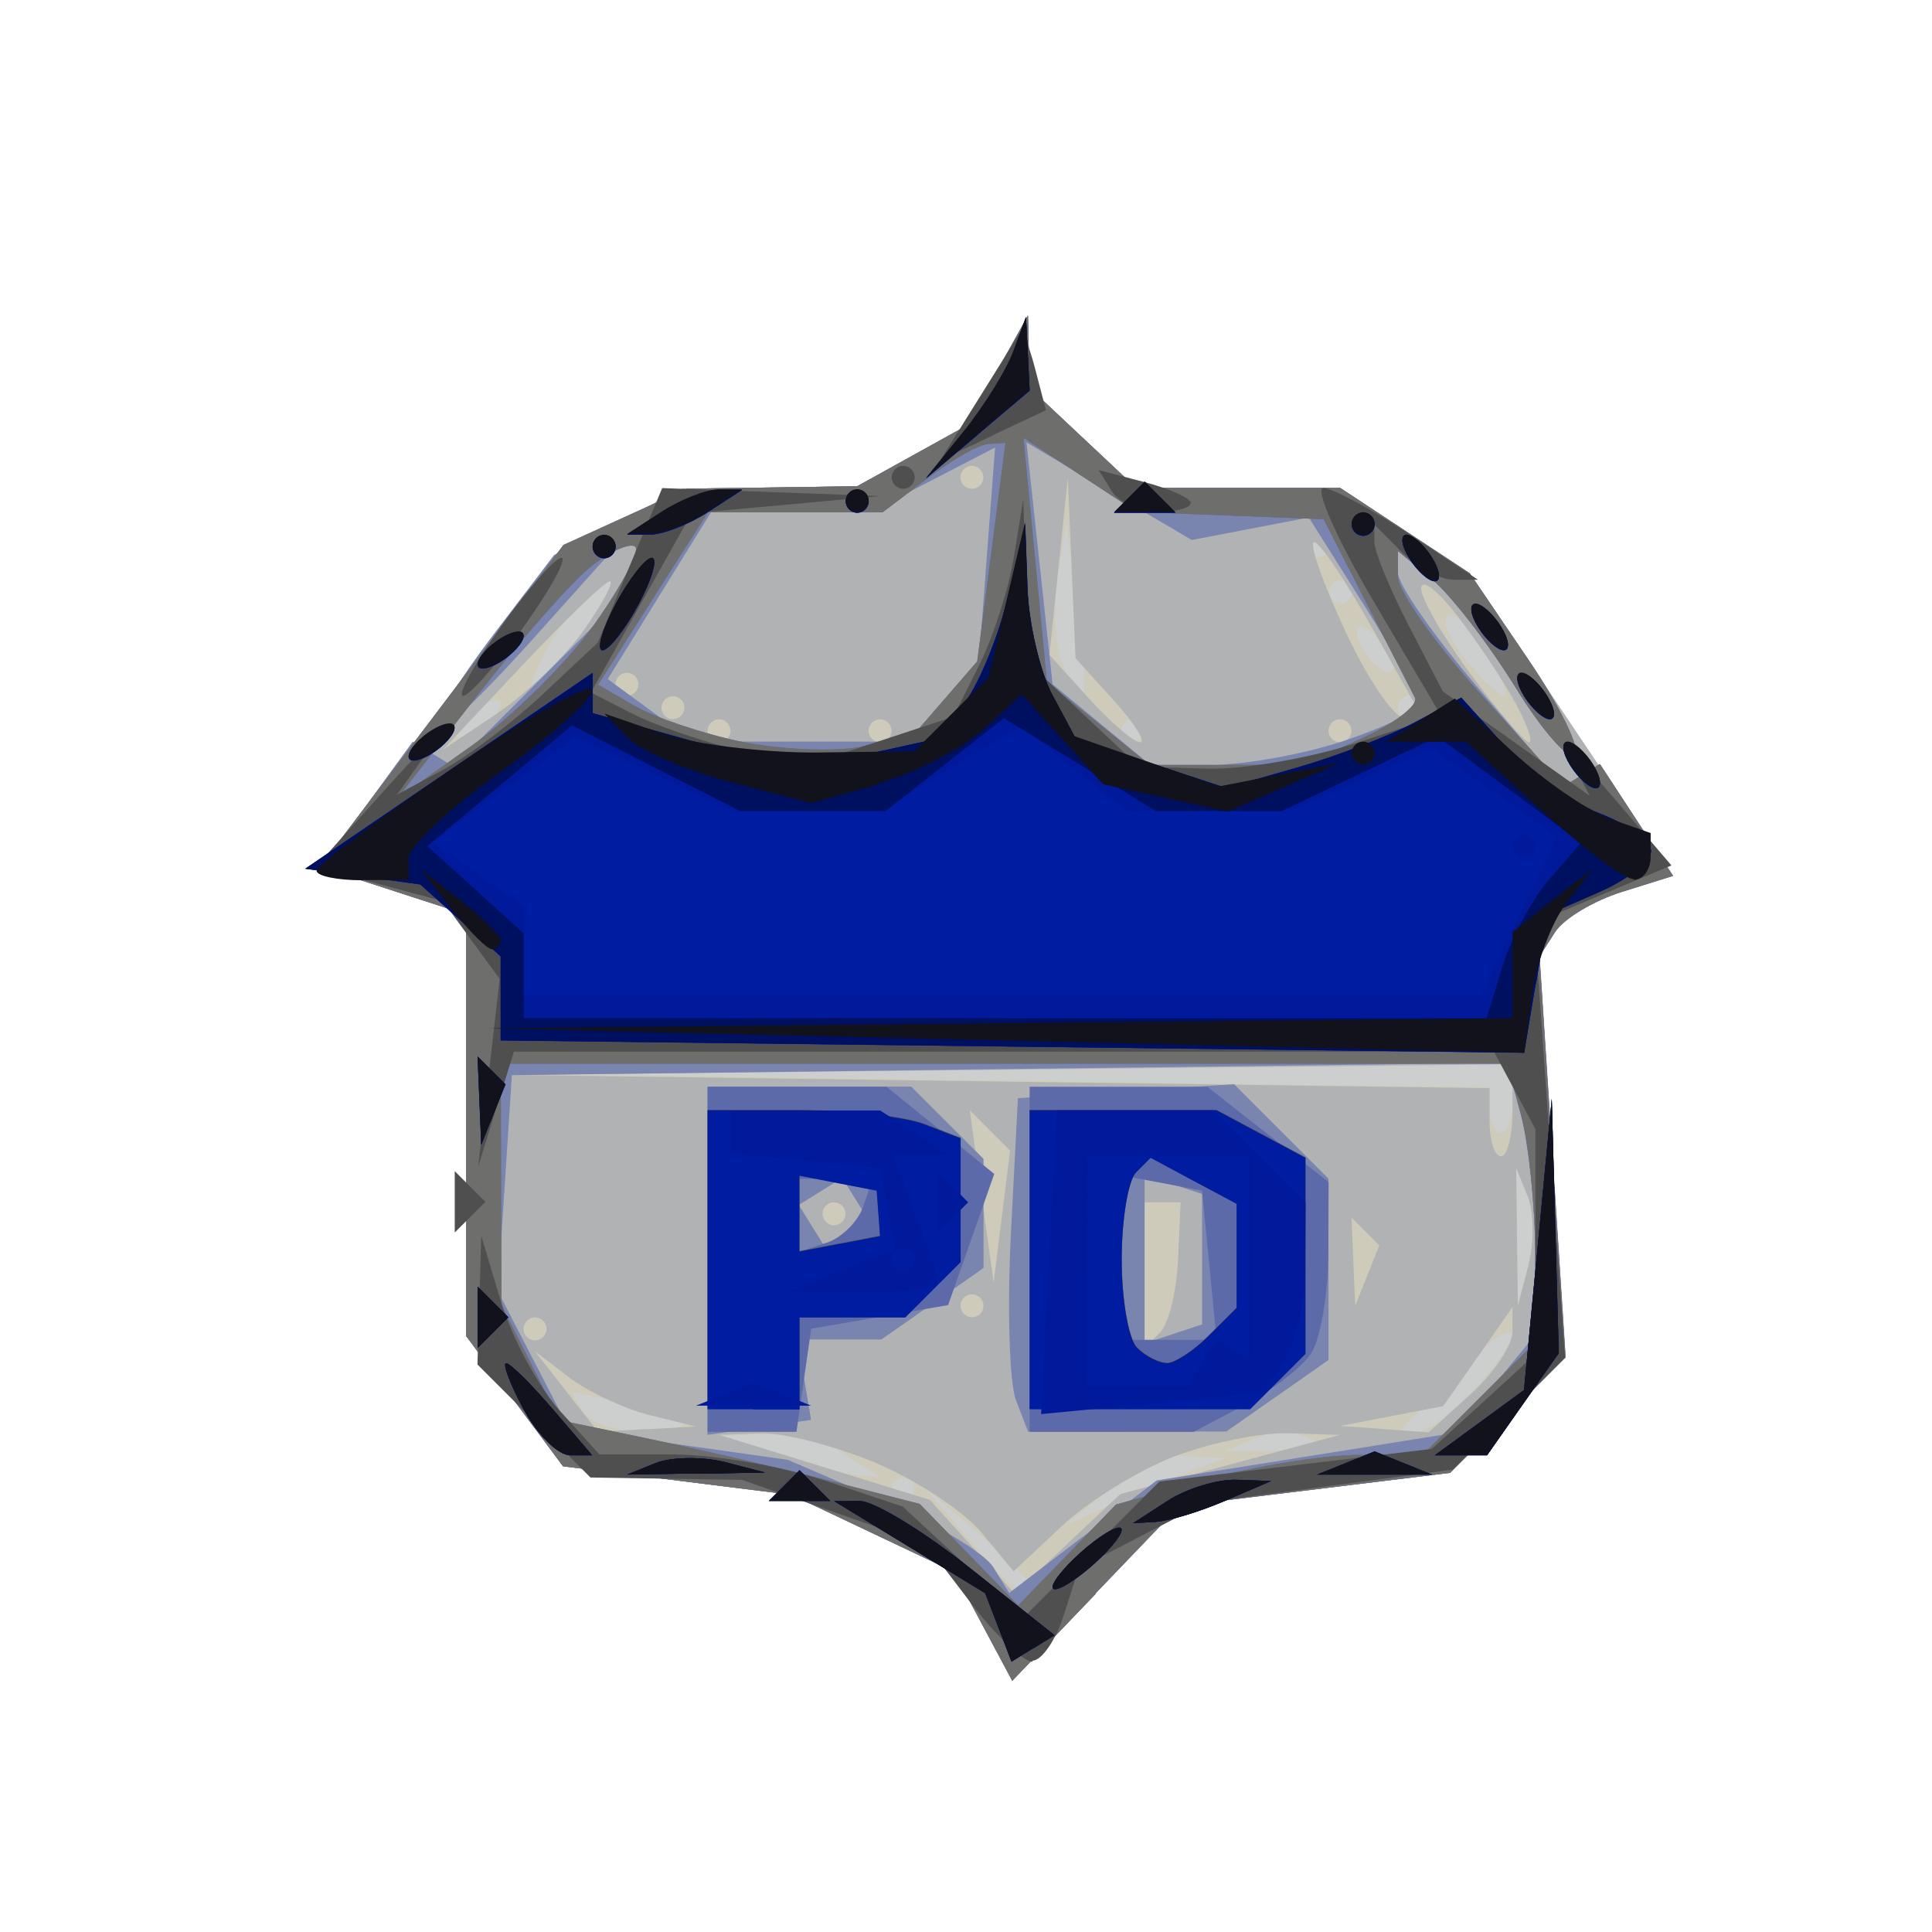 <?xml version="1.0" encoding="UTF-8" standalone="no"?>
<!-- Created with Inkscape (http://www.inkscape.org/) -->

<svg
   xmlns:dc="http://purl.org/dc/elements/1.1/"
   xmlns:cc="http://creativecommons.org/ns#"
   xmlns:rdf="http://www.w3.org/1999/02/22-rdf-syntax-ns#"
   xmlns:svg="http://www.w3.org/2000/svg"
   xmlns="http://www.w3.org/2000/svg"
   xmlns:sodipodi="http://sodipodi.sourceforge.net/DTD/sodipodi-0.dtd"
   xmlns:inkscape="http://www.inkscape.org/namespaces/inkscape"
   width="16"
   height="16"
   id="svg2"
   version="1.1"
   inkscape:version="0.47 r22583"
   sodipodi:docname="police-64.svg">
  <defs
     id="defs4">
    <inkscape:perspective
       sodipodi:type="inkscape:persp3d"
       inkscape:vp_x="0 : 526.18109 : 1"
       inkscape:vp_y="0 : 1000 : 0"
       inkscape:vp_z="744.09448 : 526.18109 : 1"
       inkscape:persp3d-origin="372.04724 : 350.78739 : 1"
       id="perspective10" />
    <inkscape:perspective
       id="perspective2824"
       inkscape:persp3d-origin="0.5 : 0.33333333 : 1"
       inkscape:vp_z="1 : 0.5 : 1"
       inkscape:vp_y="0 : 1000 : 0"
       inkscape:vp_x="0 : 0.5 : 1"
       sodipodi:type="inkscape:persp3d" />
    <inkscape:perspective
       id="perspective5878"
       inkscape:persp3d-origin="0.5 : 0.33333333 : 1"
       inkscape:vp_z="1 : 0.5 : 1"
       inkscape:vp_y="0 : 1000 : 0"
       inkscape:vp_x="0 : 0.5 : 1"
       sodipodi:type="inkscape:persp3d" />
    <inkscape:perspective
       id="perspective5921"
       inkscape:persp3d-origin="0.5 : 0.33333333 : 1"
       inkscape:vp_z="1 : 0.5 : 1"
       inkscape:vp_y="0 : 1000 : 0"
       inkscape:vp_x="0 : 0.5 : 1"
       sodipodi:type="inkscape:persp3d" />
    <inkscape:perspective
       id="perspective5943"
       inkscape:persp3d-origin="0.5 : 0.33333333 : 1"
       inkscape:vp_z="1 : 0.5 : 1"
       inkscape:vp_y="0 : 1000 : 0"
       inkscape:vp_x="0 : 0.5 : 1"
       sodipodi:type="inkscape:persp3d" />
    <inkscape:perspective
       id="perspective5989"
       inkscape:persp3d-origin="0.5 : 0.33333333 : 1"
       inkscape:vp_z="1 : 0.5 : 1"
       inkscape:vp_y="0 : 1000 : 0"
       inkscape:vp_x="0 : 0.5 : 1"
       sodipodi:type="inkscape:persp3d" />
    <inkscape:perspective
       id="perspective6011"
       inkscape:persp3d-origin="0.5 : 0.33333333 : 1"
       inkscape:vp_z="1 : 0.5 : 1"
       inkscape:vp_y="0 : 1000 : 0"
       inkscape:vp_x="0 : 0.5 : 1"
       sodipodi:type="inkscape:persp3d" />
    <inkscape:perspective
       id="perspective6033"
       inkscape:persp3d-origin="0.5 : 0.33333333 : 1"
       inkscape:vp_z="1 : 0.5 : 1"
       inkscape:vp_y="0 : 1000 : 0"
       inkscape:vp_x="0 : 0.5 : 1"
       sodipodi:type="inkscape:persp3d" />
    <inkscape:perspective
       id="perspective6245"
       inkscape:persp3d-origin="0.5 : 0.33333333 : 1"
       inkscape:vp_z="1 : 0.5 : 1"
       inkscape:vp_y="0 : 1000 : 0"
       inkscape:vp_x="0 : 0.5 : 1"
       sodipodi:type="inkscape:persp3d" />
    <inkscape:perspective
       id="perspective6269"
       inkscape:persp3d-origin="0.5 : 0.33333333 : 1"
       inkscape:vp_z="1 : 0.5 : 1"
       inkscape:vp_y="0 : 1000 : 0"
       inkscape:vp_x="0 : 0.5 : 1"
       sodipodi:type="inkscape:persp3d" />
    <inkscape:perspective
       id="perspective6364"
       inkscape:persp3d-origin="0.5 : 0.33333333 : 1"
       inkscape:vp_z="1 : 0.5 : 1"
       inkscape:vp_y="0 : 1000 : 0"
       inkscape:vp_x="0 : 0.5 : 1"
       sodipodi:type="inkscape:persp3d" />
    <inkscape:perspective
       id="perspective6396"
       inkscape:persp3d-origin="0.5 : 0.33333333 : 1"
       inkscape:vp_z="1 : 0.5 : 1"
       inkscape:vp_y="0 : 1000 : 0"
       inkscape:vp_x="0 : 0.5 : 1"
       sodipodi:type="inkscape:persp3d" />
    <inkscape:perspective
       id="perspective6438"
       inkscape:persp3d-origin="0.5 : 0.33333333 : 1"
       inkscape:vp_z="1 : 0.5 : 1"
       inkscape:vp_y="0 : 1000 : 0"
       inkscape:vp_x="0 : 0.5 : 1"
       sodipodi:type="inkscape:persp3d" />
    <inkscape:perspective
       id="perspective6460"
       inkscape:persp3d-origin="0.5 : 0.33333333 : 1"
       inkscape:vp_z="1 : 0.5 : 1"
       inkscape:vp_y="0 : 1000 : 0"
       inkscape:vp_x="0 : 0.5 : 1"
       sodipodi:type="inkscape:persp3d" />
    <inkscape:perspective
       id="perspective6480"
       inkscape:persp3d-origin="0.5 : 0.33333333 : 1"
       inkscape:vp_z="1 : 0.5 : 1"
       inkscape:vp_y="0 : 1000 : 0"
       inkscape:vp_x="0 : 0.5 : 1"
       sodipodi:type="inkscape:persp3d" />
    <inkscape:perspective
       id="perspective6504"
       inkscape:persp3d-origin="0.5 : 0.33333333 : 1"
       inkscape:vp_z="1 : 0.5 : 1"
       inkscape:vp_y="0 : 1000 : 0"
       inkscape:vp_x="0 : 0.5 : 1"
       sodipodi:type="inkscape:persp3d" />
    <inkscape:perspective
       id="perspective6524"
       inkscape:persp3d-origin="0.5 : 0.33333333 : 1"
       inkscape:vp_z="1 : 0.5 : 1"
       inkscape:vp_y="0 : 1000 : 0"
       inkscape:vp_x="0 : 0.5 : 1"
       sodipodi:type="inkscape:persp3d" />
    <inkscape:perspective
       id="perspective6548"
       inkscape:persp3d-origin="0.5 : 0.33333333 : 1"
       inkscape:vp_z="1 : 0.5 : 1"
       inkscape:vp_y="0 : 1000 : 0"
       inkscape:vp_x="0 : 0.5 : 1"
       sodipodi:type="inkscape:persp3d" />
    <inkscape:perspective
       id="perspective6572"
       inkscape:persp3d-origin="0.5 : 0.33333333 : 1"
       inkscape:vp_z="1 : 0.5 : 1"
       inkscape:vp_y="0 : 1000 : 0"
       inkscape:vp_x="0 : 0.5 : 1"
       sodipodi:type="inkscape:persp3d" />
    <inkscape:perspective
       id="perspective6594"
       inkscape:persp3d-origin="0.5 : 0.33333333 : 1"
       inkscape:vp_z="1 : 0.5 : 1"
       inkscape:vp_y="0 : 1000 : 0"
       inkscape:vp_x="0 : 0.5 : 1"
       sodipodi:type="inkscape:persp3d" />
    <inkscape:perspective
       id="perspective6614"
       inkscape:persp3d-origin="0.5 : 0.33333333 : 1"
       inkscape:vp_z="1 : 0.5 : 1"
       inkscape:vp_y="0 : 1000 : 0"
       inkscape:vp_x="0 : 0.5 : 1"
       sodipodi:type="inkscape:persp3d" />
    <inkscape:perspective
       id="perspective6650"
       inkscape:persp3d-origin="0.5 : 0.33333333 : 1"
       inkscape:vp_z="1 : 0.5 : 1"
       inkscape:vp_y="0 : 1000 : 0"
       inkscape:vp_x="0 : 0.5 : 1"
       sodipodi:type="inkscape:persp3d" />
    <inkscape:perspective
       id="perspective6676"
       inkscape:persp3d-origin="0.5 : 0.33333333 : 1"
       inkscape:vp_z="1 : 0.5 : 1"
       inkscape:vp_y="0 : 1000 : 0"
       inkscape:vp_x="0 : 0.5 : 1"
       sodipodi:type="inkscape:persp3d" />
    <inkscape:perspective
       id="perspective6710"
       inkscape:persp3d-origin="0.5 : 0.33333333 : 1"
       inkscape:vp_z="1 : 0.5 : 1"
       inkscape:vp_y="0 : 1000 : 0"
       inkscape:vp_x="0 : 0.5 : 1"
       sodipodi:type="inkscape:persp3d" />
    <inkscape:perspective
       id="perspective6748"
       inkscape:persp3d-origin="0.5 : 0.33333333 : 1"
       inkscape:vp_z="1 : 0.5 : 1"
       inkscape:vp_y="0 : 1000 : 0"
       inkscape:vp_x="0 : 0.5 : 1"
       sodipodi:type="inkscape:persp3d" />
    <inkscape:perspective
       id="perspective6786"
       inkscape:persp3d-origin="0.5 : 0.33333333 : 1"
       inkscape:vp_z="1 : 0.5 : 1"
       inkscape:vp_y="0 : 1000 : 0"
       inkscape:vp_x="0 : 0.5 : 1"
       sodipodi:type="inkscape:persp3d" />
    <inkscape:perspective
       id="perspective6810"
       inkscape:persp3d-origin="0.5 : 0.33333333 : 1"
       inkscape:vp_z="1 : 0.5 : 1"
       inkscape:vp_y="0 : 1000 : 0"
       inkscape:vp_x="0 : 0.5 : 1"
       sodipodi:type="inkscape:persp3d" />
    <inkscape:perspective
       id="perspective6848"
       inkscape:persp3d-origin="0.5 : 0.33333333 : 1"
       inkscape:vp_z="1 : 0.5 : 1"
       inkscape:vp_y="0 : 1000 : 0"
       inkscape:vp_x="0 : 0.5 : 1"
       sodipodi:type="inkscape:persp3d" />
    <inkscape:perspective
       id="perspective6870"
       inkscape:persp3d-origin="0.5 : 0.33333333 : 1"
       inkscape:vp_z="1 : 0.5 : 1"
       inkscape:vp_y="0 : 1000 : 0"
       inkscape:vp_x="0 : 0.5 : 1"
       sodipodi:type="inkscape:persp3d" />
    <inkscape:perspective
       id="perspective6908"
       inkscape:persp3d-origin="0.5 : 0.33333333 : 1"
       inkscape:vp_z="1 : 0.5 : 1"
       inkscape:vp_y="0 : 1000 : 0"
       inkscape:vp_x="0 : 0.5 : 1"
       sodipodi:type="inkscape:persp3d" />
    <inkscape:perspective
       id="perspective6946"
       inkscape:persp3d-origin="0.5 : 0.33333333 : 1"
       inkscape:vp_z="1 : 0.5 : 1"
       inkscape:vp_y="0 : 1000 : 0"
       inkscape:vp_x="0 : 0.5 : 1"
       sodipodi:type="inkscape:persp3d" />
    <inkscape:perspective
       id="perspective6970"
       inkscape:persp3d-origin="0.5 : 0.33333333 : 1"
       inkscape:vp_z="1 : 0.5 : 1"
       inkscape:vp_y="0 : 1000 : 0"
       inkscape:vp_x="0 : 0.5 : 1"
       sodipodi:type="inkscape:persp3d" />
    <inkscape:perspective
       id="perspective7008"
       inkscape:persp3d-origin="0.5 : 0.33333333 : 1"
       inkscape:vp_z="1 : 0.5 : 1"
       inkscape:vp_y="0 : 1000 : 0"
       inkscape:vp_x="0 : 0.5 : 1"
       sodipodi:type="inkscape:persp3d" />
    <inkscape:perspective
       id="perspective7036"
       inkscape:persp3d-origin="0.5 : 0.33333333 : 1"
       inkscape:vp_z="1 : 0.5 : 1"
       inkscape:vp_y="0 : 1000 : 0"
       inkscape:vp_x="0 : 0.5 : 1"
       sodipodi:type="inkscape:persp3d" />
    <inkscape:perspective
       id="perspective7060"
       inkscape:persp3d-origin="0.5 : 0.33333333 : 1"
       inkscape:vp_z="1 : 0.5 : 1"
       inkscape:vp_y="0 : 1000 : 0"
       inkscape:vp_x="0 : 0.5 : 1"
       sodipodi:type="inkscape:persp3d" />
    <inkscape:perspective
       id="perspective7098"
       inkscape:persp3d-origin="0.5 : 0.33333333 : 1"
       inkscape:vp_z="1 : 0.5 : 1"
       inkscape:vp_y="0 : 1000 : 0"
       inkscape:vp_x="0 : 0.5 : 1"
       sodipodi:type="inkscape:persp3d" />
    <inkscape:perspective
       id="perspective7136"
       inkscape:persp3d-origin="0.5 : 0.33333333 : 1"
       inkscape:vp_z="1 : 0.5 : 1"
       inkscape:vp_y="0 : 1000 : 0"
       inkscape:vp_x="0 : 0.5 : 1"
       sodipodi:type="inkscape:persp3d" />
    <inkscape:perspective
       id="perspective7174"
       inkscape:persp3d-origin="0.5 : 0.33333333 : 1"
       inkscape:vp_z="1 : 0.5 : 1"
       inkscape:vp_y="0 : 1000 : 0"
       inkscape:vp_x="0 : 0.5 : 1"
       sodipodi:type="inkscape:persp3d" />
    <inkscape:perspective
       id="perspective7212"
       inkscape:persp3d-origin="0.5 : 0.33333333 : 1"
       inkscape:vp_z="1 : 0.5 : 1"
       inkscape:vp_y="0 : 1000 : 0"
       inkscape:vp_x="0 : 0.5 : 1"
       sodipodi:type="inkscape:persp3d" />
    <inkscape:perspective
       id="perspective7234"
       inkscape:persp3d-origin="0.5 : 0.33333333 : 1"
       inkscape:vp_z="1 : 0.5 : 1"
       inkscape:vp_y="0 : 1000 : 0"
       inkscape:vp_x="0 : 0.5 : 1"
       sodipodi:type="inkscape:persp3d" />
    <inkscape:perspective
       id="perspective7272"
       inkscape:persp3d-origin="0.5 : 0.33333333 : 1"
       inkscape:vp_z="1 : 0.5 : 1"
       inkscape:vp_y="0 : 1000 : 0"
       inkscape:vp_x="0 : 0.5 : 1"
       sodipodi:type="inkscape:persp3d" />
    <inkscape:perspective
       id="perspective7294"
       inkscape:persp3d-origin="0.5 : 0.33333333 : 1"
       inkscape:vp_z="1 : 0.5 : 1"
       inkscape:vp_y="0 : 1000 : 0"
       inkscape:vp_x="0 : 0.5 : 1"
       sodipodi:type="inkscape:persp3d" />
    <inkscape:perspective
       id="perspective7330"
       inkscape:persp3d-origin="0.5 : 0.33333333 : 1"
       inkscape:vp_z="1 : 0.5 : 1"
       inkscape:vp_y="0 : 1000 : 0"
       inkscape:vp_x="0 : 0.5 : 1"
       sodipodi:type="inkscape:persp3d" />
    <inkscape:perspective
       id="perspective3068"
       inkscape:persp3d-origin="0.5 : 0.33333333 : 1"
       inkscape:vp_z="1 : 0.5 : 1"
       inkscape:vp_y="0 : 1000 : 0"
       inkscape:vp_x="0 : 0.5 : 1"
       sodipodi:type="inkscape:persp3d" />
    <inkscape:perspective
       id="perspective3106"
       inkscape:persp3d-origin="0.5 : 0.33333333 : 1"
       inkscape:vp_z="1 : 0.5 : 1"
       inkscape:vp_y="0 : 1000 : 0"
       inkscape:vp_x="0 : 0.5 : 1"
       sodipodi:type="inkscape:persp3d" />
    <inkscape:perspective
       id="perspective3128"
       inkscape:persp3d-origin="0.5 : 0.33333333 : 1"
       inkscape:vp_z="1 : 0.5 : 1"
       inkscape:vp_y="0 : 1000 : 0"
       inkscape:vp_x="0 : 0.5 : 1"
       sodipodi:type="inkscape:persp3d" />
    <inkscape:perspective
       id="perspective3152"
       inkscape:persp3d-origin="0.5 : 0.33333333 : 1"
       inkscape:vp_z="1 : 0.5 : 1"
       inkscape:vp_y="0 : 1000 : 0"
       inkscape:vp_x="0 : 0.5 : 1"
       sodipodi:type="inkscape:persp3d" />
    <inkscape:perspective
       id="perspective3174"
       inkscape:persp3d-origin="0.5 : 0.33333333 : 1"
       inkscape:vp_z="1 : 0.5 : 1"
       inkscape:vp_y="0 : 1000 : 0"
       inkscape:vp_x="0 : 0.5 : 1"
       sodipodi:type="inkscape:persp3d" />
    <inkscape:perspective
       id="perspective3212"
       inkscape:persp3d-origin="0.5 : 0.33333333 : 1"
       inkscape:vp_z="1 : 0.5 : 1"
       inkscape:vp_y="0 : 1000 : 0"
       inkscape:vp_x="0 : 0.5 : 1"
       sodipodi:type="inkscape:persp3d" />
    <inkscape:perspective
       id="perspective3238"
       inkscape:persp3d-origin="0.5 : 0.33333333 : 1"
       inkscape:vp_z="1 : 0.5 : 1"
       inkscape:vp_y="0 : 1000 : 0"
       inkscape:vp_x="0 : 0.5 : 1"
       sodipodi:type="inkscape:persp3d" />
    <inkscape:perspective
       id="perspective3276"
       inkscape:persp3d-origin="0.5 : 0.33333333 : 1"
       inkscape:vp_z="1 : 0.5 : 1"
       inkscape:vp_y="0 : 1000 : 0"
       inkscape:vp_x="0 : 0.5 : 1"
       sodipodi:type="inkscape:persp3d" />
    <inkscape:perspective
       id="perspective3314"
       inkscape:persp3d-origin="0.5 : 0.33333333 : 1"
       inkscape:vp_z="1 : 0.5 : 1"
       inkscape:vp_y="0 : 1000 : 0"
       inkscape:vp_x="0 : 0.5 : 1"
       sodipodi:type="inkscape:persp3d" />
    <inkscape:perspective
       id="perspective3350"
       inkscape:persp3d-origin="0.5 : 0.33333333 : 1"
       inkscape:vp_z="1 : 0.5 : 1"
       inkscape:vp_y="0 : 1000 : 0"
       inkscape:vp_x="0 : 0.5 : 1"
       sodipodi:type="inkscape:persp3d" />
    <inkscape:perspective
       id="perspective3376"
       inkscape:persp3d-origin="0.5 : 0.33333333 : 1"
       inkscape:vp_z="1 : 0.5 : 1"
       inkscape:vp_y="0 : 1000 : 0"
       inkscape:vp_x="0 : 0.5 : 1"
       sodipodi:type="inkscape:persp3d" />
    <inkscape:perspective
       id="perspective3402"
       inkscape:persp3d-origin="0.5 : 0.33333333 : 1"
       inkscape:vp_z="1 : 0.5 : 1"
       inkscape:vp_y="0 : 1000 : 0"
       inkscape:vp_x="0 : 0.5 : 1"
       sodipodi:type="inkscape:persp3d" />
    <inkscape:perspective
       id="perspective3428"
       inkscape:persp3d-origin="0.5 : 0.33333333 : 1"
       inkscape:vp_z="1 : 0.5 : 1"
       inkscape:vp_y="0 : 1000 : 0"
       inkscape:vp_x="0 : 0.5 : 1"
       sodipodi:type="inkscape:persp3d" />
    <inkscape:perspective
       id="perspective3466"
       inkscape:persp3d-origin="0.5 : 0.33333333 : 1"
       inkscape:vp_z="1 : 0.5 : 1"
       inkscape:vp_y="0 : 1000 : 0"
       inkscape:vp_x="0 : 0.5 : 1"
       sodipodi:type="inkscape:persp3d" />
    <inkscape:perspective
       id="perspective3504"
       inkscape:persp3d-origin="0.5 : 0.33333333 : 1"
       inkscape:vp_z="1 : 0.5 : 1"
       inkscape:vp_y="0 : 1000 : 0"
       inkscape:vp_x="0 : 0.5 : 1"
       sodipodi:type="inkscape:persp3d" />
    <inkscape:perspective
       id="perspective3542"
       inkscape:persp3d-origin="0.5 : 0.33333333 : 1"
       inkscape:vp_z="1 : 0.5 : 1"
       inkscape:vp_y="0 : 1000 : 0"
       inkscape:vp_x="0 : 0.5 : 1"
       sodipodi:type="inkscape:persp3d" />
    <inkscape:perspective
       id="perspective3566"
       inkscape:persp3d-origin="0.5 : 0.33333333 : 1"
       inkscape:vp_z="1 : 0.5 : 1"
       inkscape:vp_y="0 : 1000 : 0"
       inkscape:vp_x="0 : 0.5 : 1"
       sodipodi:type="inkscape:persp3d" />
    <inkscape:perspective
       id="perspective3590"
       inkscape:persp3d-origin="0.5 : 0.33333333 : 1"
       inkscape:vp_z="1 : 0.5 : 1"
       inkscape:vp_y="0 : 1000 : 0"
       inkscape:vp_x="0 : 0.5 : 1"
       sodipodi:type="inkscape:persp3d" />
    <inkscape:perspective
       id="perspective3610"
       inkscape:persp3d-origin="0.5 : 0.33333333 : 1"
       inkscape:vp_z="1 : 0.5 : 1"
       inkscape:vp_y="0 : 1000 : 0"
       inkscape:vp_x="0 : 0.5 : 1"
       sodipodi:type="inkscape:persp3d" />
    <inkscape:perspective
       id="perspective3648"
       inkscape:persp3d-origin="0.5 : 0.33333333 : 1"
       inkscape:vp_z="1 : 0.5 : 1"
       inkscape:vp_y="0 : 1000 : 0"
       inkscape:vp_x="0 : 0.5 : 1"
       sodipodi:type="inkscape:persp3d" />
    <inkscape:perspective
       id="perspective3668"
       inkscape:persp3d-origin="0.5 : 0.33333333 : 1"
       inkscape:vp_z="1 : 0.5 : 1"
       inkscape:vp_y="0 : 1000 : 0"
       inkscape:vp_x="0 : 0.5 : 1"
       sodipodi:type="inkscape:persp3d" />
    <inkscape:perspective
       id="perspective3706"
       inkscape:persp3d-origin="0.5 : 0.33333333 : 1"
       inkscape:vp_z="1 : 0.5 : 1"
       inkscape:vp_y="0 : 1000 : 0"
       inkscape:vp_x="0 : 0.5 : 1"
       sodipodi:type="inkscape:persp3d" />
    <inkscape:perspective
       id="perspective3744"
       inkscape:persp3d-origin="0.5 : 0.33333333 : 1"
       inkscape:vp_z="1 : 0.5 : 1"
       inkscape:vp_y="0 : 1000 : 0"
       inkscape:vp_x="0 : 0.5 : 1"
       sodipodi:type="inkscape:persp3d" />
    <inkscape:perspective
       id="perspective3770"
       inkscape:persp3d-origin="0.5 : 0.33333333 : 1"
       inkscape:vp_z="1 : 0.5 : 1"
       inkscape:vp_y="0 : 1000 : 0"
       inkscape:vp_x="0 : 0.5 : 1"
       sodipodi:type="inkscape:persp3d" />
    <inkscape:perspective
       id="perspective3804"
       inkscape:persp3d-origin="0.5 : 0.33333333 : 1"
       inkscape:vp_z="1 : 0.5 : 1"
       inkscape:vp_y="0 : 1000 : 0"
       inkscape:vp_x="0 : 0.5 : 1"
       sodipodi:type="inkscape:persp3d" />
    <inkscape:perspective
       id="perspective3828"
       inkscape:persp3d-origin="0.5 : 0.33333333 : 1"
       inkscape:vp_z="1 : 0.5 : 1"
       inkscape:vp_y="0 : 1000 : 0"
       inkscape:vp_x="0 : 0.5 : 1"
       sodipodi:type="inkscape:persp3d" />
    <inkscape:perspective
       id="perspective3852"
       inkscape:persp3d-origin="0.5 : 0.33333333 : 1"
       inkscape:vp_z="1 : 0.5 : 1"
       inkscape:vp_y="0 : 1000 : 0"
       inkscape:vp_x="0 : 0.5 : 1"
       sodipodi:type="inkscape:persp3d" />
    <inkscape:perspective
       id="perspective3876"
       inkscape:persp3d-origin="0.5 : 0.33333333 : 1"
       inkscape:vp_z="1 : 0.5 : 1"
       inkscape:vp_y="0 : 1000 : 0"
       inkscape:vp_x="0 : 0.5 : 1"
       sodipodi:type="inkscape:persp3d" />
    <inkscape:perspective
       id="perspective3900"
       inkscape:persp3d-origin="0.5 : 0.33333333 : 1"
       inkscape:vp_z="1 : 0.5 : 1"
       inkscape:vp_y="0 : 1000 : 0"
       inkscape:vp_x="0 : 0.5 : 1"
       sodipodi:type="inkscape:persp3d" />
    <inkscape:perspective
       id="perspective3924"
       inkscape:persp3d-origin="0.5 : 0.33333333 : 1"
       inkscape:vp_z="1 : 0.5 : 1"
       inkscape:vp_y="0 : 1000 : 0"
       inkscape:vp_x="0 : 0.5 : 1"
       sodipodi:type="inkscape:persp3d" />
    <inkscape:perspective
       id="perspective3948"
       inkscape:persp3d-origin="0.5 : 0.33333333 : 1"
       inkscape:vp_z="1 : 0.5 : 1"
       inkscape:vp_y="0 : 1000 : 0"
       inkscape:vp_x="0 : 0.5 : 1"
       sodipodi:type="inkscape:persp3d" />
    <inkscape:perspective
       id="perspective3986"
       inkscape:persp3d-origin="0.5 : 0.33333333 : 1"
       inkscape:vp_z="1 : 0.5 : 1"
       inkscape:vp_y="0 : 1000 : 0"
       inkscape:vp_x="0 : 0.5 : 1"
       sodipodi:type="inkscape:persp3d" />
    <inkscape:perspective
       id="perspective4024"
       inkscape:persp3d-origin="0.5 : 0.33333333 : 1"
       inkscape:vp_z="1 : 0.5 : 1"
       inkscape:vp_y="0 : 1000 : 0"
       inkscape:vp_x="0 : 0.5 : 1"
       sodipodi:type="inkscape:persp3d" />
    <inkscape:perspective
       id="perspective4062"
       inkscape:persp3d-origin="0.5 : 0.33333333 : 1"
       inkscape:vp_z="1 : 0.5 : 1"
       inkscape:vp_y="0 : 1000 : 0"
       inkscape:vp_x="0 : 0.5 : 1"
       sodipodi:type="inkscape:persp3d" />
    <inkscape:perspective
       id="perspective4100"
       inkscape:persp3d-origin="0.5 : 0.33333333 : 1"
       inkscape:vp_z="1 : 0.5 : 1"
       inkscape:vp_y="0 : 1000 : 0"
       inkscape:vp_x="0 : 0.5 : 1"
       sodipodi:type="inkscape:persp3d" />
    <inkscape:perspective
       id="perspective4126"
       inkscape:persp3d-origin="0.5 : 0.33333333 : 1"
       inkscape:vp_z="1 : 0.5 : 1"
       inkscape:vp_y="0 : 1000 : 0"
       inkscape:vp_x="0 : 0.5 : 1"
       sodipodi:type="inkscape:persp3d" />
  </defs>
  <sodipodi:namedview
     id="base"
     pagecolor="#ffffff"
     bordercolor="#666666"
     borderopacity="1.0"
     inkscape:pageopacity="0.0"
     inkscape:pageshadow="2"
     inkscape:zoom="11.313709"
     inkscape:cx="11.966503"
     inkscape:cy="14.926085"
     inkscape:document-units="px"
     inkscape:current-layer="layer1"
     showgrid="true"
     inkscape:window-width="1280"
     inkscape:window-height="780"
     inkscape:window-x="-8"
     inkscape:window-y="-8"
     inkscape:window-maximized="1">
    <inkscape:grid
       type="xygrid"
       id="grid6324"
       empspacing="5"
       visible="true"
       enabled="true"
       snapvisiblegridlinesonly="true" />
  </sodipodi:namedview>
  <g
     inkscape:label="Calque 1"
     inkscape:groupmode="layer"
     id="layer1"
     transform="translate(0,-1036.362)">
    <g
       id="g4132"
       transform="translate(0.432,0.143)">
      <path
         style="fill:#cdcece"
         d="m 8.642,1049.418 -0.691,0.72 -0.241,-0.451 -0.241,-0.451 -0.673,-0.319 -0.673,-0.319 -0.946,-0.118 -0.946,-0.118 -0.401,-0.539 -0.401,-0.539 0,-1.746 0,-1.746 -0.606,-0.197 -0.606,-0.197 1.009,-1.333 1.009,-1.333 0.511,-0.233 0.511,-0.233 0.705,-0.01 0.705,-0.01 0.455,-0.252 0.455,-0.252 0.252,-0.455 0.252,-0.455 0.007,0.3 0.007,0.3 0.441,0.414 0.441,0.414 0.845,0 0.845,0 0.537,0.354 0.537,0.354 0.84,1.252 0.84,1.252 -0.425,0.133 c -0.234,0.073 -0.482,0.223 -0.553,0.333 l -0.128,0.2 0.108,1.661 0.108,1.661 -0.478,0.478 -0.478,0.478 -1.121,0.137 -1.121,0.137 -0.691,0.72 z"
         id="path4154" />
      <path
         style="fill:#cfcbbb"
         d="m 8.642,1049.418 -0.691,0.72 -0.241,-0.451 -0.241,-0.451 -0.673,-0.319 -0.673,-0.319 -0.946,-0.118 -0.946,-0.118 -0.401,-0.539 -0.401,-0.539 0,-1.746 0,-1.746 -0.606,-0.197 -0.606,-0.197 1.009,-1.333 1.009,-1.333 0.511,-0.233 0.511,-0.233 0.705,-0.01 0.705,-0.01 0.455,-0.252 0.455,-0.252 0.252,-0.455 0.252,-0.455 0.007,0.3 0.007,0.3 0.441,0.414 0.441,0.414 0.845,0 0.845,0 0.537,0.354 0.537,0.354 0.84,1.252 0.84,1.252 -0.425,0.133 c -0.234,0.073 -0.482,0.223 -0.553,0.333 l -0.128,0.2 0.108,1.661 0.108,1.661 -0.478,0.478 -0.478,0.478 -1.121,0.137 -1.121,0.137 -0.691,0.72 z m -0.613,-0.01 c 0.036,0 0.066,-0.029 0.066,-0.066 0,-0.036 -0.193,-0.229 -0.429,-0.429 l -0.429,-0.363 0.363,0.429 c 0.2,0.236 0.392,0.428 0.429,0.428 z m 0.732,-0.726 c 0.21,-0.096 0.51,-0.223 0.667,-0.281 l 0.286,-0.106 -0.297,-0.015 -0.297,-0.015 -0.37,0.296 -0.37,0.296 0.381,-0.175 z m -1.714,-0.036 c 0.052,0 0.095,-0.043 0.095,-0.095 0,-0.052 -0.043,-0.095 -0.095,-0.095 -0.052,0 -0.095,0.043 -0.095,0.095 0,0.052 0.043,0.095 0.095,0.095 z m -0.381,-0.212 0.19,0.016 -0.286,-0.185 c -0.157,-0.102 -0.457,-0.177 -0.667,-0.169 l -0.381,0.016 0.476,0.152 c 0.262,0.084 0.562,0.16 0.667,0.169 z m 3.524,-0.199 0.476,0 -0.238,-0.096 -0.238,-0.096 -0.238,0.096 -0.238,0.096 0.476,0 z m -5.322,-0.16 c 0.203,0 0.37,-0.033 0.37,-0.073 0,-0.04 -0.212,-0.114 -0.47,-0.163 l -0.47,-0.09 0.101,0.163 c 0.055,0.09 0.267,0.163 0.47,0.163 z m 6.442,0 c 0.085,0 0.31,-0.172 0.5,-0.382 0.19,-0.21 0.311,-0.407 0.268,-0.438 -0.043,-0.031 -0.268,0.141 -0.5,0.382 l -0.422,0.438 0.154,0 z m 0.917,-1.385 c 0.048,-0.185 0.045,-0.443 -0.007,-0.571 l -0.095,-0.234 0.007,0.571 0.007,0.572 0.088,-0.337 z m -0.227,-1.092 c 0.052,0 0.095,-0.129 0.095,-0.286 l 0,-0.286 -4.143,0.044 -4.143,0.044 4.048,0.055 4.048,0.055 0,0.187 c 0,0.103 0.043,0.187 0.095,0.187 z m -8.476,-3.333 c 0.105,-0.065 0.19,-0.161 0.19,-0.213 0,-0.052 -0.086,-0.042 -0.19,0.022 -0.105,0.065 -0.19,0.161 -0.19,0.213 0,0.052 0.086,0.042 0.19,-0.023 z m 5.429,0.095 c 0.052,0 0.095,-0.043 0.095,-0.095 0,-0.052 -0.043,-0.095 -0.095,-0.095 -0.052,0 -0.095,0.043 -0.095,0.095 0,0.052 0.043,0.095 0.095,0.095 z m 2.286,-0.191 c 0.052,0 0.095,-0.043 0.095,-0.095 0,-0.052 -0.043,-0.095 -0.095,-0.095 -0.052,0 -0.095,0.043 -0.095,0.095 0,0.052 0.043,0.095 0.095,0.095 z m -7.267,-0.19 c 0.044,0 0.227,-0.225 0.407,-0.5 l 0.327,-0.5 -0.209,0.129 c -0.115,0.071 -0.298,0.296 -0.407,0.5 -0.109,0.204 -0.162,0.37 -0.118,0.37 z m 4.556,0 c 0.035,0 0.02,-0.322 -0.033,-0.714 l -0.096,-0.714 -0.071,0.442 c -0.039,0.243 -0.024,0.565 0.033,0.714 0.057,0.149 0.133,0.272 0.167,0.272 z m 3.498,0 c 0.04,0 -0.031,-0.168 -0.159,-0.372 -0.128,-0.205 -0.269,-0.335 -0.314,-0.29 -0.045,0.045 0.026,0.213 0.159,0.372 0.133,0.16 0.274,0.29 0.314,0.29 z m -0.955,-0.191 c 0.052,0 0.042,-0.086 -0.022,-0.191 -0.065,-0.105 -0.161,-0.191 -0.213,-0.191 -0.052,0 -0.042,0.086 0.022,0.191 0.065,0.105 0.161,0.191 0.213,0.191 z m -0.403,-0.572 c 0.052,0 0.095,-0.043 0.095,-0.095 0,-0.052 -0.043,-0.095 -0.095,-0.095 -0.052,0 -0.095,0.043 -0.095,0.095 0,0.052 0.043,0.095 0.095,0.095 z m -0.19,-0.381 c 0.052,0 0.095,-0.043 0.095,-0.095 0,-0.052 -0.043,-0.095 -0.095,-0.095 -0.052,0 -0.095,0.043 -0.095,0.095 0,0.052 0.043,0.095 0.095,0.095 z"
         id="path4152" />
      <path
         style="fill:#b1b2b3"
         d="m 8.642,1049.418 -0.691,0.72 -0.241,-0.451 -0.241,-0.451 -0.673,-0.319 -0.673,-0.319 -0.946,-0.118 -0.946,-0.118 -0.401,-0.539 -0.401,-0.539 0,-1.746 0,-1.746 -0.606,-0.197 -0.606,-0.197 1.009,-1.333 1.009,-1.333 0.511,-0.233 0.511,-0.233 0.705,-0.01 0.705,-0.01 0.455,-0.252 0.455,-0.252 0.252,-0.455 0.252,-0.455 0.007,0.3 0.007,0.3 0.441,0.414 0.441,0.414 0.845,0 0.845,0 0.537,0.354 0.537,0.354 0.84,1.252 0.84,1.252 -0.425,0.133 c -0.234,0.073 -0.482,0.223 -0.553,0.333 l -0.128,0.2 0.108,1.661 0.108,1.661 -0.478,0.478 -0.478,0.478 -1.121,0.137 -1.121,0.137 -0.691,0.72 z m -0.235,-0.414 0.439,-0.412 0.91,-0.245 0.91,-0.245 -0.416,-0.013 c -0.229,-0.01 -0.657,0.078 -0.952,0.19 -0.295,0.112 -0.716,0.372 -0.936,0.578 l -0.4,0.375 -0.267,-0.322 c -0.147,-0.177 -0.543,-0.437 -0.88,-0.578 -0.337,-0.141 -0.766,-0.25 -0.952,-0.243 l -0.339,0.013 0.872,0.269 0.872,0.269 0.351,0.388 0.351,0.388 0.439,-0.412 z m -3.48,-0.949 0.405,-0.022 -0.381,-0.094 c -0.21,-0.052 -0.51,-0.192 -0.667,-0.311 l -0.286,-0.218 0.261,0.333 0.261,0.333 0.405,-0.022 z m 6.105,0 0.366,0.026 0.348,-0.315 c 0.192,-0.173 0.348,-0.407 0.348,-0.519 l 0,-0.203 -0.287,0.41 -0.287,0.41 -0.427,0.082 -0.427,0.082 0.366,0.026 z m -7.033,-0.736 c 0.052,0 0.095,-0.043 0.095,-0.095 0,-0.052 -0.043,-0.095 -0.095,-0.095 -0.052,0 -0.095,0.043 -0.095,0.095 0,0.052 0.043,0.095 0.095,0.095 z m 5.176,-0.065 c 0.071,-0.071 0.138,-0.342 0.149,-0.603 l 0.021,-0.475 -0.149,0 -0.149,0 0,0.603 0,0.603 0.128,-0.128 z m -1.557,-0.126 c 0.052,0 0.095,-0.043 0.095,-0.095 0,-0.052 -0.043,-0.095 -0.095,-0.095 -0.052,0 -0.095,0.043 -0.095,0.095 0,0.052 0.043,0.095 0.095,0.095 z m 3.273,-0.345 0.1,-0.25 -0.115,-0.115 -0.115,-0.115 0.015,0.365 0.015,0.365 0.1,-0.25 z m 1.335,-0.087 c 0.048,-0.185 0.045,-0.443 -0.007,-0.571 l -0.095,-0.234 0.007,0.571 0.007,0.572 0.088,-0.337 z m -4.361,-0.401 0.068,-0.547 -0.167,-0.167 -0.167,-0.167 0.099,0.714 0.099,0.714 0.068,-0.547 z m -1.39,0.071 c 0.052,0 0.095,-0.043 0.095,-0.095 0,-0.052 -0.043,-0.095 -0.095,-0.095 -0.052,0 -0.095,0.043 -0.095,0.095 0,0.052 0.043,0.095 0.095,0.095 z m 5.524,-0.571 c 0.052,0 0.095,-0.171 0.095,-0.381 l 0,-0.381 -4.143,0.044 -4.143,0.044 4.048,0.055 4.048,0.055 0,0.282 c 0,0.155 0.043,0.282 0.095,0.282 z m -8.316,-3.667 c 0.245,-0.164 0.572,-0.478 0.725,-0.697 0.153,-0.219 0.248,-0.398 0.21,-0.398 -0.038,0 -0.364,0.314 -0.725,0.697 l -0.656,0.697 0.446,-0.298 z m 1.84,0.238 c 0.052,0 0.095,-0.043 0.095,-0.095 0,-0.052 -0.043,-0.095 -0.095,-0.095 -0.052,0 -0.095,0.043 -0.095,0.095 0,0.052 0.043,0.095 0.095,0.095 z m 1.333,0 c 0.052,0 0.095,-0.043 0.095,-0.095 0,-0.052 -0.043,-0.095 -0.095,-0.095 -0.052,0 -0.095,0.043 -0.095,0.095 0,0.052 0.043,0.095 0.095,0.095 z m 2.154,0 c 0.052,0 -0.047,-0.157 -0.22,-0.348 l -0.315,-0.348 -0.032,-0.747 -0.032,-0.747 -0.076,0.733 -0.076,0.733 0.328,0.362 c 0.18,0.199 0.371,0.362 0.423,0.362 z m 1.655,0 c 0.052,0 0.095,-0.043 0.095,-0.095 0,-0.052 -0.043,-0.095 -0.095,-0.095 -0.052,0 -0.095,0.043 -0.095,0.095 0,0.052 0.043,0.095 0.095,0.095 z m 1.566,0 c 0.036,0 -0.016,-0.15 -0.117,-0.333 -0.101,-0.183 -0.315,-0.505 -0.477,-0.714 -0.161,-0.209 -0.296,-0.313 -0.3,-0.23 -0.003,0.083 0.181,0.404 0.411,0.714 0.229,0.31 0.447,0.564 0.483,0.564 z m -7.09,-0.191 c 0.052,0 0.095,-0.043 0.095,-0.095 0,-0.052 -0.043,-0.095 -0.095,-0.095 -0.052,0 -0.095,0.043 -0.095,0.095 0,0.052 0.043,0.095 0.095,0.095 z m 6.06,-0.01 0.155,0.01 -0.427,-0.76 c -0.235,-0.418 -0.452,-0.735 -0.483,-0.704 -0.031,0.031 0.092,0.37 0.272,0.753 0.18,0.384 0.397,0.701 0.483,0.704 z m -6.441,-0.184 c 0.052,0 0.095,-0.043 0.095,-0.095 0,-0.052 -0.043,-0.095 -0.095,-0.095 -0.052,0 -0.095,0.043 -0.095,0.095 0,0.052 0.043,0.095 0.095,0.095 z m 2.857,-1.714 c 0.052,0 0.095,-0.043 0.095,-0.095 0,-0.052 -0.043,-0.095 -0.095,-0.095 -0.052,0 -0.095,0.043 -0.095,0.095 0,0.052 0.043,0.095 0.095,0.095 z"
         id="path4150" />
      <path
         style="fill:#7984af"
         d="m 8.642,1049.418 -0.691,0.72 -0.241,-0.451 -0.241,-0.451 -0.673,-0.319 -0.673,-0.319 -0.946,-0.118 -0.946,-0.118 -0.401,-0.539 -0.401,-0.539 0,-1.746 0,-1.746 -0.601,-0.195 -0.601,-0.195 0.38,-0.521 0.38,-0.521 0.167,0.103 0.167,0.103 0.769,-0.769 0.769,-0.769 -0.009,-0.238 -0.009,-0.238 -0.849,0.947 c -0.467,0.521 -0.849,0.88 -0.849,0.797 0,-0.083 0.228,-0.45 0.507,-0.816 l 0.507,-0.665 0.531,-0.274 0.531,-0.275 0.724,-0.01 0.724,-0.01 0.455,-0.252 0.455,-0.252 0.252,-0.455 0.252,-0.455 0.007,0.3 0.007,0.3 0.441,0.414 0.441,0.414 0.845,0 0.845,0 0.536,0.353 0.536,0.353 0.481,0.708 c 0.265,0.389 0.44,0.748 0.391,0.798 -0.05,0.05 -0.273,-0.204 -0.495,-0.565 -0.223,-0.36 -0.533,-0.761 -0.688,-0.89 l -0.283,-0.235 0,0.18 c 0,0.099 0.307,0.538 0.683,0.977 l 0.683,0.798 0.154,-0.095 0.154,-0.095 0.303,0.463 0.303,0.463 -0.425,0.133 c -0.234,0.073 -0.483,0.223 -0.553,0.333 l -0.128,0.2 0.108,1.661 0.108,1.661 -0.478,0.478 -0.478,0.478 -1.121,0.137 -1.121,0.137 -0.691,0.72 z m -0.104,-0.473 0.61,-0.466 1.235,-0.197 1.235,-0.197 0.333,-0.407 0.333,-0.407 -0.003,-0.693 c -0.001,-0.381 -0.055,-0.888 -0.118,-1.125 l -0.116,-0.432 -4.12,0.051 -4.12,0.051 -0.058,0.895 -0.058,0.895 0.295,0.57 0.295,0.57 0.906,0.128 0.906,0.128 0.785,0.338 c 0.432,0.186 0.844,0.434 0.916,0.551 l 0.132,0.213 0.61,-0.466 z m -2.682,-0.904 -0.429,0.061 0,-1.442 0,-1.442 0.844,0 0.844,0 0.299,0.299 0.299,0.299 0,0.452 0,0.452 -0.423,0.296 -0.423,0.296 -0.347,0 -0.347,0 0.056,0.333 0.056,0.333 -0.429,0.061 z m 0.731,-1.595 0.18,-0.112 -0.112,-0.18 -0.112,-0.18 -0.18,0.112 -0.18,0.112 0.112,0.18 0.112,0.18 0.18,-0.112 z m 2.316,1.629 -0.821,0 -0.1,-0.259 c -0.055,-0.143 -0.073,-0.764 -0.042,-1.381 l 0.058,-1.121 0.895,-0.058 0.895,-0.058 0.391,0.391 0.391,0.391 0,0.751 0,0.751 -0.423,0.296 -0.423,0.296 -0.821,0 z m 0.382,-0.809 0.238,-0.079 0,-0.54 0,-0.54 -0.238,-0.079 -0.238,-0.079 0,0.698 0,0.698 0.238,-0.079 z m 0.326,-4.714 c 0.287,0 0.792,-0.094 1.122,-0.209 0.33,-0.115 0.6,-0.245 0.6,-0.289 0,-0.044 -0.209,-0.411 -0.463,-0.815 l -0.463,-0.734 -0.485,0.093 -0.485,0.093 -0.684,-0.404 -0.684,-0.404 0.108,1.001 0.108,1.001 0.403,0.333 0.403,0.333 0.522,0 z m -3.414,-0.191 0.886,0 0.296,-0.333 0.296,-0.333 0.067,-0.885 0.067,-0.885 -0.514,0.266 -0.514,0.266 -0.661,0 -0.661,0 -0.429,0.693 -0.429,0.693 0.354,0.259 0.354,0.259 0.886,0 z"
         id="path4148" />
      <path
         style="fill:#5d6aaa"
         d="m 8.642,1049.418 -0.691,0.72 -0.241,-0.451 -0.241,-0.451 -0.673,-0.319 -0.673,-0.319 -0.946,-0.118 -0.946,-0.118 -0.401,-0.539 -0.401,-0.539 0,-1.746 0,-1.746 -0.606,-0.197 -0.606,-0.197 1.009,-1.333 1.009,-1.333 0.511,-0.233 0.511,-0.233 0.705,-0.01 0.705,-0.01 0.455,-0.252 0.455,-0.252 0.252,-0.455 0.252,-0.455 0.007,0.3 0.007,0.3 0.441,0.414 0.441,0.414 0.845,0 0.845,0 0.536,0.353 0.536,0.353 0.481,0.708 c 0.265,0.389 0.44,0.748 0.391,0.798 -0.05,0.05 -0.273,-0.204 -0.495,-0.565 -0.223,-0.36 -0.533,-0.761 -0.688,-0.89 l -0.283,-0.235 0,0.213 c 0,0.117 0.309,0.556 0.687,0.974 l 0.687,0.761 0.149,-0.092 0.149,-0.092 0.303,0.463 0.303,0.463 -0.425,0.133 c -0.234,0.073 -0.483,0.223 -0.553,0.333 l -0.128,0.2 0.108,1.661 0.108,1.661 -0.478,0.478 -0.478,0.478 -1.121,0.137 -1.121,0.137 -0.691,0.72 z m -0.237,-0.321 0.405,-0.418 0.738,-0.205 c 0.406,-0.113 0.977,-0.205 1.27,-0.206 l 0.532,-10e-4 0.468,-0.468 0.468,-0.468 -0.003,-0.723 c -0.001,-0.398 -0.054,-0.916 -0.117,-1.152 l -0.115,-0.428 -4.168,0 -4.168,0 0.003,1 0.003,1 0.24,0.476 0.24,0.476 0.757,0.158 c 0.416,0.087 1.088,0.243 1.492,0.347 l 0.735,0.189 0.408,0.42 0.408,0.42 0.405,-0.418 z m -2.609,-1.02 -0.368,0 0,-1.429 0,-1.429 0.741,0 0.741,0 0.446,0.361 0.446,0.361 -0.191,0.543 -0.191,0.543 -0.567,0.098 -0.567,0.098 -0.061,0.427 -0.061,0.427 -0.368,0 z m 0.62,-1.567 c 0.124,-0.041 0.26,-0.177 0.302,-0.302 l 0.075,-0.226 -0.302,0 -0.302,0 0,0.301 0,0.302 0.226,-0.075 z m 2.358,1.567 -0.679,0 0,-1.429 0,-1.429 0.736,0 0.736,0 0.502,0.395 0.502,0.395 -0.003,0.605 c -0.002,0.333 -0.066,0.7 -0.143,0.815 -0.077,0.115 -0.327,0.308 -0.556,0.429 l -0.416,0.219 -0.679,0 z m 0.476,-0.762 0.393,0 -0.06,-0.618 -0.06,-0.618 -0.333,-0.063 -0.333,-0.063 0,0.681 0,0.681 0.393,0 z m -5.782,-4.916 c 0.336,-0.238 0.796,-0.692 1.021,-1.008 0.225,-0.316 0.378,-0.606 0.341,-0.643 -0.038,-0.038 -0.198,0.031 -0.357,0.154 -0.159,0.122 -0.587,0.607 -0.952,1.076 l -0.664,0.854 0.611,-0.433 z m 3.234,9e-4 0.417,-0.078 0.271,-0.313 0.271,-0.313 0.117,-0.905 0.117,-0.905 -0.139,0.01 c -0.077,0 -0.306,0.132 -0.509,0.286 l -0.37,0.28 -0.723,0 -0.723,0 -0.455,0.714 -0.455,0.714 0.303,0.175 c 0.167,0.096 0.563,0.23 0.881,0.296 0.318,0.066 0.766,0.085 0.995,0.043 z m 3.024,0.153 0.637,0 0.49,-0.223 c 0.27,-0.123 0.464,-0.273 0.433,-0.333 -0.032,-0.061 -0.215,-0.418 -0.407,-0.794 l -0.349,-0.684 -0.774,-0.03 -0.774,-0.03 -0.469,-0.307 -0.469,-0.307 0.097,1.01 0.097,1.01 0.427,0.345 0.427,0.345 0.637,0 z"
         id="path4146" />
      <path
         style="fill:#6e6e6d"
         d="m 8.642,1049.418 -0.691,0.72 -0.241,-0.451 -0.241,-0.451 -0.673,-0.319 -0.673,-0.319 -0.946,-0.118 -0.946,-0.118 -0.401,-0.539 -0.401,-0.539 0,-1.746 0,-1.746 -0.606,-0.197 -0.606,-0.197 1.009,-1.333 1.009,-1.333 0.511,-0.233 0.511,-0.233 0.705,-0.01 0.705,-0.01 0.455,-0.252 0.455,-0.252 0.252,-0.455 0.252,-0.455 0.007,0.3 0.007,0.3 0.441,0.414 0.441,0.414 0.845,0 0.845,0 0.536,0.353 0.536,0.353 0.481,0.708 c 0.265,0.389 0.44,0.748 0.391,0.798 -0.05,0.05 -0.273,-0.204 -0.495,-0.565 -0.223,-0.36 -0.533,-0.761 -0.688,-0.89 l -0.283,-0.235 0,0.213 c 0,0.117 0.309,0.556 0.687,0.974 l 0.687,0.761 0.149,-0.092 0.149,-0.092 0.303,0.463 0.303,0.463 -0.425,0.133 c -0.234,0.073 -0.483,0.223 -0.553,0.333 l -0.128,0.2 0.108,1.661 0.108,1.661 -0.478,0.478 -0.478,0.478 -1.121,0.137 -1.121,0.137 -0.691,0.72 z m -0.237,-0.321 0.405,-0.418 0.738,-0.205 c 0.406,-0.113 0.977,-0.205 1.27,-0.206 l 0.532,-10e-4 0.468,-0.468 0.468,-0.468 -0.003,-0.723 c -0.001,-0.398 -0.054,-0.916 -0.117,-1.152 l -0.115,-0.428 -4.168,0 -4.168,0 0.003,1 0.003,1 0.24,0.476 0.24,0.476 0.757,0.158 c 0.416,0.087 1.088,0.243 1.492,0.347 l 0.735,0.189 0.408,0.42 0.408,0.42 0.405,-0.418 z m -2.596,-1.211 -0.381,0 0,-1.238 0,-1.238 0.746,0 c 0.41,0 0.882,0.052 1.048,0.116 l 0.301,0.116 0,0.513 0,0.513 -0.229,0.229 -0.229,0.229 -0.438,0 -0.438,0 0,0.381 0,0.381 -0.381,0 z m 0.714,-1.37 0.333,-0.064 -0.014,-0.188 -0.014,-0.188 -0.32,-0.062 -0.32,-0.062 0,0.314 0,0.314 0.333,-0.064 z m 2.486,1.37 -0.914,0 0,-1.238 0,-1.238 0.774,0 0.774,0 0.368,0.197 0.368,0.197 0,0.812 0,0.812 -0.229,0.229 -0.229,0.229 -0.914,0 z m 0.222,-0.381 c 0.066,0 0.223,-0.103 0.349,-0.229 l 0.229,-0.229 0,-0.431 0,-0.431 -0.356,-0.19 -0.356,-0.191 -0.12,0.12 c -0.066,0.066 -0.12,0.392 -0.12,0.723 0,0.332 0.057,0.66 0.127,0.73 0.07,0.07 0.181,0.127 0.248,0.127 z m -5.763,-5.106 c 0.336,-0.238 0.796,-0.692 1.021,-1.008 0.225,-0.316 0.378,-0.606 0.341,-0.643 -0.038,-0.038 -0.198,0.031 -0.357,0.154 -0.159,0.122 -0.587,0.607 -0.952,1.076 l -0.664,0.854 0.611,-0.433 z m 3.234,9e-4 0.417,-0.078 0.271,-0.313 0.271,-0.313 0.117,-0.905 0.117,-0.905 -0.139,0.01 c -0.077,0 -0.306,0.132 -0.509,0.286 l -0.37,0.28 -0.723,0 -0.723,0 -0.455,0.714 -0.455,0.714 0.303,0.175 c 0.167,0.096 0.563,0.23 0.881,0.296 0.318,0.066 0.766,0.085 0.995,0.043 z m 3.024,0.153 0.637,0 0.49,-0.223 c 0.27,-0.123 0.464,-0.273 0.433,-0.333 -0.032,-0.061 -0.215,-0.418 -0.407,-0.794 l -0.349,-0.684 -0.774,-0.03 -0.774,-0.03 -0.469,-0.307 -0.469,-0.307 0.097,1.01 0.097,1.01 0.427,0.345 0.427,0.345 0.637,0 z"
         id="path4144" />
      <path
         style="fill:#504f4f"
         d="m 8.12,1049.981 c -0.077,0 -0.307,-0.219 -0.511,-0.486 l -0.371,-0.486 -0.762,-0.267 -0.762,-0.267 -0.628,-0.01 -0.628,-0.01 -0.468,-0.468 -0.468,-0.468 0.016,-0.532 0.016,-0.532 0.163,0.544 c 0.09,0.299 0.31,0.707 0.489,0.905 l 0.326,0.36 0.609,0 c 0.335,0 0.9,0.097 1.256,0.216 l 0.647,0.216 0.498,0.461 0.498,0.461 0.565,-0.565 0.565,-0.565 1.128,-0.135 1.128,-0.135 0.429,-0.392 0.429,-0.392 0,-0.932 0,-0.932 -0.172,-0.321 -0.172,-0.321 -4.058,10e-5 -4.058,0 -0.148,0.476 -0.148,0.476 0.089,-0.777 0.089,-0.777 -0.235,-0.322 -0.235,-0.322 -0.528,-0.141 -0.528,-0.141 0.597,-0.664 c 0.328,-0.366 0.48,-0.501 0.338,-0.3 l -0.259,0.364 0.381,-0.206 c 0.21,-0.113 0.583,-0.397 0.831,-0.63 l 0.45,-0.423 0.267,-0.64 0.267,-0.64 0.902,0.033 0.902,0.033 -0.78,0.072 -0.78,0.071 -0.417,0.742 -0.417,0.742 0.34,0.174 c 0.187,0.096 0.584,0.233 0.883,0.304 l 0.543,0.13 0.618,-0.204 0.618,-0.204 0.212,-0.424 c 0.117,-0.233 0.247,-0.638 0.289,-0.9 l 0.077,-0.476 0.026,0.681 0.026,0.681 0.454,0.426 0.454,0.426 0.554,0.016 c 0.305,0.01 0.867,-0.087 1.249,-0.213 l 0.695,-0.229 -0.555,-0.941 c -0.305,-0.518 -0.493,-0.941 -0.417,-0.94 0.076,7e-4 0.395,0.172 0.709,0.38 l 0.571,0.379 -0.2,0 c -0.11,7e-4 -0.303,-0.102 -0.429,-0.227 l -0.229,-0.229 0,0.143 c 0,0.079 0.127,0.389 0.283,0.69 l 0.283,0.547 0.609,0.433 0.609,0.433 -0.143,-0.276 c -0.079,-0.151 0.073,-0.022 0.338,0.288 l 0.481,0.564 -0.567,0.238 -0.567,0.238 0.126,1.799 0.126,1.799 -0.465,0.465 -0.465,0.465 -1.02,0.135 -1.02,0.135 -0.528,0.273 -0.528,0.273 -0.122,0.383 c -0.067,0.211 -0.185,0.383 -0.262,0.383 z m -2.31,-2.095 -0.381,0 0,-1.238 0,-1.238 0.746,0 c 0.41,0 0.882,0.052 1.048,0.116 l 0.301,0.116 0,0.513 0,0.513 -0.229,0.229 -0.229,0.229 -0.438,0 -0.438,0 0,0.381 0,0.381 -0.381,0 z m 0.714,-1.37 0.333,-0.064 -0.014,-0.188 -0.014,-0.188 -0.32,-0.062 -0.32,-0.062 0,0.314 0,0.314 0.333,-0.064 z m 2.486,1.37 -0.914,0 0,-1.238 0,-1.238 0.774,0 0.774,0 0.368,0.197 0.368,0.197 0,0.812 0,0.812 -0.229,0.229 -0.229,0.229 -0.914,0 z m 0.222,-0.381 c 0.066,0 0.223,-0.103 0.349,-0.229 l 0.229,-0.229 0,-0.431 0,-0.431 -0.356,-0.19 -0.356,-0.191 -0.12,0.12 c -0.066,0.066 -0.12,0.392 -0.12,0.723 0,0.332 0.057,0.66 0.127,0.73 0.07,0.07 0.181,0.127 0.248,0.127 z m -5.771,-1.206 -0.127,0.127 0,-0.254 0,-0.254 0.127,0.127 0.127,0.127 -0.127,0.127 z m 8.943,-4.127 c -0.052,0 -0.148,-0.086 -0.213,-0.19 -0.065,-0.105 -0.075,-0.191 -0.022,-0.191 0.052,0 0.148,0.086 0.213,0.191 0.065,0.105 0.075,0.19 0.022,0.19 z m -9.001,-0.19 c -0.052,0 0.088,-0.257 0.312,-0.572 0.224,-0.314 0.45,-0.571 0.502,-0.571 0.052,0 -0.088,0.257 -0.312,0.571 -0.224,0.314 -0.45,0.572 -0.502,0.572 z m 8.62,-0.381 c -0.052,0 -0.148,-0.086 -0.213,-0.191 -0.065,-0.105 -0.075,-0.191 -0.022,-0.191 0.052,0 0.148,0.086 0.213,0.191 0.065,0.105 0.075,0.191 0.022,0.191 z m -7.451,-0.762 c -0.052,0 -0.095,-0.043 -0.095,-0.095 0,-0.052 0.043,-0.095 0.095,-0.095 0.052,0 0.095,0.043 0.095,0.095 0,0.052 -0.043,0.095 -0.095,0.095 z m 4.583,-0.381 c -0.151,0 -0.323,-0.078 -0.381,-0.173 l -0.107,-0.173 0.381,0.1 c 0.21,0.055 0.381,0.133 0.381,0.173 0,0.04 -0.124,0.073 -0.274,0.073 z M 7.048,1040.267 c -0.052,0 -0.095,-0.043 -0.095,-0.095 0,-0.052 0.043,-0.095 0.095,-0.095 0.052,0 0.095,0.043 0.095,0.095 0,0.052 -0.043,0.095 -0.095,0.095 z m 0.745,-0.443 -0.438,0.206 0.313,-0.501 c 0.172,-0.275 0.328,-0.526 0.346,-0.556 0.018,-0.03 0.075,0.102 0.125,0.294 l 0.091,0.349 -0.438,0.206 z"
         id="path4142" />
      <path
         style="fill:#001da1"
         d="m 8.122,1049.87 -0.177,0.11 -0.109,-0.284 -0.109,-0.283 -0.625,-0.381 -0.625,-0.381 0.212,-8e-4 c 0.117,-4e-4 0.527,0.249 0.912,0.555 l 0.7,0.556 -0.177,0.11 z m 0.449,-0.65 c -0.157,0.13 -0.286,0.194 -0.286,0.142 0,-0.052 0.129,-0.202 0.286,-0.332 0.157,-0.13 0.286,-0.194 0.286,-0.142 0,0.052 -0.129,0.202 -0.286,0.332 z m 0.571,-0.397 -0.19,0.01 0.286,-0.185 c 0.157,-0.102 0.414,-0.18 0.571,-0.174 l 0.286,0.01 -0.381,0.164 c -0.21,0.09 -0.467,0.168 -0.571,0.174 z m -2.952,-0.174 -0.254,0 0.127,-0.127 0.127,-0.127 0.127,0.127 0.127,0.127 -0.254,0 z m -0.857,-0.228 -0.571,0.01 0.234,-0.095 c 0.129,-0.052 0.386,-0.055 0.571,-0.01 l 0.337,0.088 -0.571,0.01 z m 5.619,0.01 -0.476,0 0.238,-0.096 0.238,-0.096 0.238,0.096 0.238,0.096 -0.476,0 z m -6.662,-0.16 c -0.1,0 -0.274,-0.172 -0.386,-0.381 -0.112,-0.209 -0.177,-0.381 -0.144,-0.381 0.033,0 0.206,0.171 0.386,0.381 l 0.326,0.381 -0.182,0 z m 7.377,0 -0.216,0 0.369,-0.27 0.369,-0.27 0.115,-1.206 0.115,-1.206 0.029,1.053 0.029,1.053 -0.297,0.423 -0.297,0.423 -0.216,0 z m -5.858,-0.381 -0.381,0 0,-1.238 0,-1.238 0.746,0 c 0.41,0 0.882,0.052 1.048,0.116 l 0.301,0.116 0,0.513 0,0.513 -0.229,0.229 -0.229,0.229 -0.438,0 -0.438,0 0,0.381 0,0.381 -0.381,0 z m 0.714,-1.37 0.333,-0.064 -0.014,-0.188 -0.014,-0.188 -0.32,-0.062 -0.32,-0.062 0,0.314 0,0.314 0.333,-0.064 z m 2.486,1.37 -0.914,0 0,-1.238 0,-1.238 0.774,0 0.774,0 0.368,0.197 0.368,0.197 0,0.812 0,0.812 -0.229,0.229 -0.229,0.229 -0.914,0 z m 0.222,-0.381 c 0.066,0 0.223,-0.103 0.349,-0.229 l 0.229,-0.229 0,-0.431 0,-0.431 -0.356,-0.19 -0.356,-0.191 -0.12,0.12 c -0.066,0.066 -0.12,0.392 -0.12,0.723 0,0.332 0.057,0.66 0.127,0.73 0.07,0.07 0.181,0.127 0.248,0.127 z m -5.581,-0.254 -0.127,0.127 0,-0.254 0,-0.254 0.127,0.127 0.127,0.127 -0.127,0.127 z m 0.003,-1.806 -0.1,0.25 -0.015,-0.365 -0.015,-0.365 0.115,0.115 0.115,0.115 -0.1,0.25 z m 8.632,-1.083 -0.095,0.571 -4.238,-0.051 -4.238,-0.051 0,-0.348 0,-0.348 -0.333,-0.298 -0.333,-0.298 -0.476,-0.065 -0.476,-0.065 1.19,-0.811 1.19,-0.811 0,0.167 0,0.167 0.838,0.235 0.838,0.235 0.578,-0.127 0.578,-0.127 0.228,-0.275 c 0.125,-0.151 0.294,-0.553 0.375,-0.892 l 0.147,-0.618 0.019,0.536 c 0.011,0.295 0.105,0.695 0.209,0.889 l 0.189,0.353 0.623,0.205 0.623,0.205 0.59,-0.169 c 0.325,-0.093 0.763,-0.262 0.974,-0.374 l 0.384,-0.205 0.357,0.397 c 0.197,0.218 0.55,0.47 0.786,0.561 0.236,0.09 0.429,0.231 0.429,0.314 0,0.082 -0.193,0.235 -0.429,0.338 l -0.429,0.188 -0.095,0.571 z m 0.499,-1.619 c -0.052,0 -0.148,-0.086 -0.213,-0.191 -0.065,-0.105 -0.075,-0.191 -0.022,-0.191 0.052,0 0.148,0.086 0.213,0.191 0.065,0.105 0.075,0.191 0.022,0.191 z m -9.642,-0.286 c -0.105,0.065 -0.19,0.075 -0.19,0.023 0,-0.052 0.086,-0.148 0.19,-0.213 0.105,-0.065 0.19,-0.075 0.19,-0.023 0,0.052 -0.086,0.148 -0.19,0.213 z m 9.261,-0.286 c -0.052,0 -0.148,-0.086 -0.213,-0.19 -0.065,-0.105 -0.075,-0.191 -0.022,-0.191 0.052,0 0.148,0.086 0.213,0.191 0.065,0.105 0.075,0.19 0.022,0.19 z m -8.689,-0.476 c -0.105,0.065 -0.19,0.075 -0.19,0.023 0,-0.052 0.086,-0.148 0.19,-0.213 0.105,-0.065 0.19,-0.075 0.19,-0.023 0,0.052 -0.086,0.148 -0.19,0.213 z m 0.844,-0.095 c -0.052,0 -0.003,-0.171 0.109,-0.381 0.112,-0.209 0.247,-0.381 0.299,-0.381 0.052,0 0.003,0.171 -0.109,0.381 -0.112,0.21 -0.247,0.381 -0.299,0.381 z m 7.464,0 c -0.052,0 -0.148,-0.086 -0.213,-0.191 -0.065,-0.105 -0.075,-0.191 -0.022,-0.191 0.052,0 0.148,0.086 0.213,0.191 0.065,0.105 0.075,0.191 0.022,0.191 z m -0.571,-0.571 c -0.052,0 -0.148,-0.086 -0.213,-0.191 -0.065,-0.105 -0.075,-0.191 -0.022,-0.191 0.052,0 0.148,0.086 0.213,0.191 0.065,0.105 0.075,0.191 0.022,0.191 z m -6.88,-0.191 c -0.052,0 -0.095,-0.043 -0.095,-0.095 0,-0.052 0.043,-0.095 0.095,-0.095 0.052,0 0.095,0.043 0.095,0.095 0,0.052 -0.043,0.095 -0.095,0.095 z m 0.381,-0.196 -0.19,0 0.286,-0.185 c 0.157,-0.102 0.371,-0.185 0.476,-0.185 l 0.19,0 -0.286,0.185 c -0.157,0.102 -0.371,0.185 -0.476,0.185 z m 5.905,0.01 c -0.052,0 -0.095,-0.043 -0.095,-0.095 0,-0.052 0.043,-0.095 0.095,-0.095 0.052,0 0.095,0.043 0.095,0.095 0,0.052 -0.043,0.095 -0.095,0.095 z m -4.19,-0.191 c -0.052,0 -0.095,-0.043 -0.095,-0.095 0,-0.052 0.043,-0.095 0.095,-0.095 0.052,0 0.095,0.043 0.095,0.095 0,0.052 -0.043,0.095 -0.095,0.095 z m 2.381,0 -0.254,0 0.127,-0.127 0.127,-0.127 0.127,0.127 0.127,0.127 -0.254,0 z m -1.381,-0.648 -0.429,0.363 0.308,-0.381 c 0.17,-0.21 0.356,-0.51 0.414,-0.667 l 0.105,-0.286 0.015,0.304 0.015,0.304 -0.429,0.363 z"
         id="path4140" />
      <path
         style="fill:#001a9b"
         d="m 8.122,1049.87 -0.177,0.11 -0.109,-0.284 -0.109,-0.283 -0.625,-0.381 -0.625,-0.381 0.212,-8e-4 c 0.117,-4e-4 0.527,0.249 0.912,0.555 l 0.7,0.556 -0.177,0.11 z m 0.449,-0.65 c -0.157,0.13 -0.286,0.194 -0.286,0.142 0,-0.052 0.129,-0.202 0.286,-0.332 0.157,-0.13 0.286,-0.194 0.286,-0.142 0,0.052 -0.129,0.202 -0.286,0.332 z m 0.571,-0.397 -0.19,0.01 0.286,-0.185 c 0.157,-0.102 0.414,-0.18 0.571,-0.174 l 0.286,0.01 -0.381,0.164 c -0.21,0.09 -0.467,0.168 -0.571,0.174 z m -2.952,-0.174 -0.254,0 0.127,-0.127 0.127,-0.127 0.127,0.127 0.127,0.127 -0.254,0 z m -0.857,-0.228 -0.571,0.01 0.234,-0.095 c 0.129,-0.052 0.386,-0.055 0.571,-0.01 l 0.337,0.088 -0.571,0.01 z m 5.619,0.01 -0.476,0 0.238,-0.096 0.238,-0.096 0.238,0.096 0.238,0.096 -0.476,0 z m -6.662,-0.16 c -0.1,0 -0.274,-0.172 -0.386,-0.381 -0.112,-0.209 -0.177,-0.381 -0.144,-0.381 0.033,0 0.206,0.171 0.386,0.381 l 0.326,0.381 -0.182,0 z m 7.377,0 -0.216,0 0.369,-0.27 0.369,-0.27 0.115,-1.206 0.115,-1.206 0.029,1.053 0.029,1.053 -0.297,0.423 -0.297,0.423 -0.216,0 z m -5.858,-0.411 -0.476,0 0.238,-0.096 0.238,-0.096 0.238,0.096 0.238,0.096 -0.476,0 z m 3.306,-0.019 -0.925,0.089 0.064,-1.258 0.064,-1.258 0.65,0 0.65,0 0.381,0.381 0.381,0.381 -0.003,0.524 c -0.002,0.288 -0.078,0.643 -0.17,0.788 l -0.167,0.264 -0.925,0.089 z m -0.128,-0.141 0.419,0 0.12,-0.194 0.12,-0.194 0.136,0.084 0.136,0.084 0,-0.843 0,-0.843 -0.673,6e-4 -0.673,6e-4 -0.001,0.952 -0.001,0.952 0.419,0 z m -5.337,-0.444 -0.127,0.127 0,-0.254 0,-0.254 0.127,0.127 0.127,0.127 -0.127,0.127 z m 3.063,-0.33 -0.619,-0.012 0.443,-0.177 0.443,-0.177 -0.063,-0.334 -0.063,-0.334 -0.617,-0.06 -0.617,-0.06 0,-0.178 0,-0.178 0.619,0 0.619,0 0.286,0.185 0.286,0.185 -0.233,0 -0.233,0 0.186,0.489 c 0.102,0.269 0.186,0.526 0.186,0.571 0,0.046 -0.279,0.077 -0.619,0.071 z m 0.333,-0.178 c 0.052,0 0.095,-0.043 0.095,-0.095 0,-0.052 -0.043,-0.095 -0.095,-0.095 -0.052,0 -0.095,0.043 -0.095,0.095 0,0.052 0.043,0.095 0.095,0.095 z m 0.413,-0.445 -0.127,0.127 0,-0.254 0,-0.254 0.127,0.127 0.127,0.127 -0.127,0.127 z m -3.806,-0.853 -0.1,0.25 -0.015,-0.365 -0.015,-0.365 0.115,0.115 0.115,0.115 -0.1,0.25 z m 8.632,-1.083 -0.095,0.571 -4.238,-0.051 -4.238,-0.051 0,-0.348 0,-0.348 -0.333,-0.298 -0.333,-0.298 -0.476,-0.065 -0.476,-0.065 1.19,-0.811 1.19,-0.811 0,0.167 0,0.167 0.838,0.235 0.838,0.235 0.578,-0.127 0.578,-0.127 0.228,-0.275 c 0.125,-0.151 0.294,-0.553 0.375,-0.892 l 0.147,-0.618 0.019,0.536 c 0.011,0.295 0.105,0.695 0.209,0.889 l 0.189,0.353 0.623,0.205 0.623,0.205 0.59,-0.169 c 0.325,-0.093 0.763,-0.262 0.974,-0.374 l 0.384,-0.205 0.357,0.397 c 0.197,0.218 0.55,0.47 0.786,0.561 0.236,0.09 0.429,0.231 0.429,0.314 0,0.082 -0.193,0.235 -0.429,0.338 l -0.429,0.188 -0.095,0.571 z m -4.416,0.095 3.965,0 0.314,-0.659 0.314,-0.659 -0.517,-0.361 -0.517,-0.361 -0.571,0.249 -0.571,0.249 -0.693,0.01 -0.693,0.01 -0.439,-0.356 -0.439,-0.356 -0.582,0.355 -0.582,0.355 -0.613,7e-4 -0.613,7e-4 -0.649,-0.309 -0.649,-0.309 -0.591,0.437 -0.591,0.437 0.377,0.264 0.377,0.264 0,0.37 0,0.37 3.965,0 z m 4.321,-1.143 c -0.052,0 -0.095,-0.043 -0.095,-0.095 0,-0.052 0.043,-0.095 0.095,-0.095 0.052,0 0.095,0.043 0.095,0.095 0,0.052 -0.043,0.095 -0.095,0.095 z m 0.594,-0.571 c -0.052,0 -0.148,-0.086 -0.213,-0.191 -0.065,-0.105 -0.075,-0.191 -0.022,-0.191 0.052,0 0.148,0.086 0.213,0.191 0.065,0.105 0.075,0.191 0.022,0.191 z m -9.642,-0.286 c -0.105,0.065 -0.19,0.075 -0.19,0.023 0,-0.052 0.086,-0.148 0.19,-0.213 0.105,-0.065 0.19,-0.075 0.19,-0.023 0,0.052 -0.086,0.148 -0.19,0.213 z m 9.261,-0.286 c -0.052,0 -0.148,-0.086 -0.213,-0.19 -0.065,-0.105 -0.075,-0.191 -0.022,-0.191 0.052,0 0.148,0.086 0.213,0.191 0.065,0.105 0.075,0.19 0.022,0.19 z m -8.689,-0.476 c -0.105,0.065 -0.19,0.075 -0.19,0.023 0,-0.052 0.086,-0.148 0.19,-0.213 0.105,-0.065 0.19,-0.075 0.19,-0.023 0,0.052 -0.086,0.148 -0.19,0.213 z m 0.844,-0.095 c -0.052,0 -0.003,-0.171 0.109,-0.381 0.112,-0.209 0.247,-0.381 0.299,-0.381 0.052,0 0.003,0.171 -0.109,0.381 -0.112,0.21 -0.247,0.381 -0.299,0.381 z m 7.464,0 c -0.052,0 -0.148,-0.086 -0.213,-0.191 -0.065,-0.105 -0.075,-0.191 -0.022,-0.191 0.052,0 0.148,0.086 0.213,0.191 0.065,0.105 0.075,0.191 0.022,0.191 z m -0.571,-0.571 c -0.052,0 -0.148,-0.086 -0.213,-0.191 -0.065,-0.105 -0.075,-0.191 -0.022,-0.191 0.052,0 0.148,0.086 0.213,0.191 0.065,0.105 0.075,0.191 0.022,0.191 z m -6.88,-0.191 c -0.052,0 -0.095,-0.043 -0.095,-0.095 0,-0.052 0.043,-0.095 0.095,-0.095 0.052,0 0.095,0.043 0.095,0.095 0,0.052 -0.043,0.095 -0.095,0.095 z m 0.381,-0.196 -0.19,0 0.286,-0.185 c 0.157,-0.102 0.371,-0.185 0.476,-0.185 l 0.19,0 -0.286,0.185 c -0.157,0.102 -0.371,0.185 -0.476,0.185 z m 5.905,0.01 c -0.052,0 -0.095,-0.043 -0.095,-0.095 0,-0.052 0.043,-0.095 0.095,-0.095 0.052,0 0.095,0.043 0.095,0.095 0,0.052 -0.043,0.095 -0.095,0.095 z m -4.19,-0.191 c -0.052,0 -0.095,-0.043 -0.095,-0.095 0,-0.052 0.043,-0.095 0.095,-0.095 0.052,0 0.095,0.043 0.095,0.095 0,0.052 -0.043,0.095 -0.095,0.095 z m 2.381,0 -0.254,0 0.127,-0.127 0.127,-0.127 0.127,0.127 0.127,0.127 -0.254,0 z m -1.381,-0.648 -0.429,0.363 0.308,-0.381 c 0.17,-0.21 0.356,-0.51 0.414,-0.667 l 0.105,-0.286 0.015,0.304 0.015,0.304 -0.429,0.363 z"
         id="path4138" />
      <path
         style="fill:#001060"
         d="m 8.122,1049.87 -0.177,0.11 -0.109,-0.284 -0.109,-0.283 -0.625,-0.381 -0.625,-0.381 0.212,-8e-4 c 0.117,-4e-4 0.527,0.249 0.912,0.555 l 0.7,0.556 -0.177,0.11 z m 0.449,-0.65 c -0.157,0.13 -0.286,0.194 -0.286,0.142 0,-0.052 0.129,-0.202 0.286,-0.332 0.157,-0.13 0.286,-0.194 0.286,-0.142 0,0.052 -0.129,0.202 -0.286,0.332 z m 0.571,-0.397 -0.19,0.01 0.286,-0.185 c 0.157,-0.102 0.414,-0.18 0.571,-0.174 l 0.286,0.01 -0.381,0.164 c -0.21,0.09 -0.467,0.168 -0.571,0.174 z m -2.952,-0.174 -0.254,0 0.127,-0.127 0.127,-0.127 0.127,0.127 0.127,0.127 -0.254,0 z m -0.857,-0.228 -0.571,0.01 0.234,-0.095 c 0.129,-0.052 0.386,-0.055 0.571,-0.01 l 0.337,0.088 -0.571,0.01 z m 5.619,0.01 -0.476,0 0.238,-0.096 0.238,-0.096 0.238,0.096 0.238,0.096 -0.476,0 z m -6.662,-0.16 c -0.1,0 -0.274,-0.172 -0.386,-0.381 -0.112,-0.209 -0.177,-0.381 -0.144,-0.381 0.033,0 0.206,0.171 0.386,0.381 l 0.326,0.381 -0.182,0 z m 7.377,0 -0.216,0 0.369,-0.27 0.369,-0.27 0.115,-1.206 0.115,-1.206 0.029,1.053 0.029,1.053 -0.297,0.423 -0.297,0.423 -0.216,0 z m -8.016,-1.016 -0.127,0.127 0,-0.254 0,-0.254 0.127,0.127 0.127,0.127 -0.127,0.127 z m 0.003,-1.806 -0.1,0.25 -0.015,-0.365 -0.015,-0.365 0.115,0.115 0.115,0.115 -0.1,0.25 z m 8.632,-1.083 -0.095,0.571 -4.238,-0.051 -4.238,-0.051 0,-0.348 0,-0.348 -0.333,-0.298 -0.333,-0.298 -0.476,-0.065 -0.476,-0.065 1.19,-0.811 1.19,-0.811 0,0.167 0,0.167 0.838,0.235 0.838,0.235 0.578,-0.127 0.578,-0.127 0.228,-0.275 c 0.125,-0.151 0.294,-0.553 0.375,-0.892 l 0.147,-0.618 0.019,0.536 c 0.011,0.295 0.105,0.695 0.209,0.889 l 0.189,0.353 0.623,0.205 0.623,0.205 0.59,-0.169 c 0.325,-0.093 0.763,-0.262 0.974,-0.374 l 0.384,-0.205 0.357,0.397 c 0.197,0.218 0.55,0.47 0.786,0.561 0.236,0.09 0.429,0.231 0.429,0.314 0,0.082 -0.193,0.235 -0.429,0.338 l -0.429,0.188 -0.095,0.571 z m -4.394,0.286 3.987,0 0.131,-0.428 c 0.072,-0.236 0.248,-0.563 0.392,-0.727 l 0.261,-0.299 -0.594,-0.439 -0.594,-0.439 -0.649,0.309 -0.649,0.309 -0.517,-7e-4 -0.517,-7e-4 -0.631,-0.385 -0.631,-0.385 -0.49,0.385 -0.49,0.385 -0.601,0 -0.601,0 -0.697,-0.355 -0.697,-0.355 -0.599,0.5 -0.599,0.5 0.399,0.361 0.399,0.361 0,0.351 0,0.351 3.987,0 z m 4.892,-1.905 c -0.052,0 -0.148,-0.086 -0.213,-0.191 -0.065,-0.105 -0.075,-0.191 -0.022,-0.191 0.052,0 0.148,0.086 0.213,0.191 0.065,0.105 0.075,0.191 0.022,0.191 z m -9.642,-0.286 c -0.105,0.065 -0.19,0.075 -0.19,0.023 0,-0.052 0.086,-0.148 0.19,-0.213 0.105,-0.065 0.19,-0.075 0.19,-0.023 0,0.052 -0.086,0.148 -0.19,0.213 z m 9.261,-0.286 c -0.052,0 -0.148,-0.086 -0.213,-0.19 -0.065,-0.105 -0.075,-0.191 -0.022,-0.191 0.052,0 0.148,0.086 0.213,0.191 0.065,0.105 0.075,0.19 0.022,0.19 z m -8.689,-0.476 c -0.105,0.065 -0.19,0.075 -0.19,0.023 0,-0.052 0.086,-0.148 0.19,-0.213 0.105,-0.065 0.19,-0.075 0.19,-0.023 0,0.052 -0.086,0.148 -0.19,0.213 z m 0.844,-0.095 c -0.052,0 -0.003,-0.171 0.109,-0.381 0.112,-0.209 0.247,-0.381 0.299,-0.381 0.052,0 0.003,0.171 -0.109,0.381 -0.112,0.21 -0.247,0.381 -0.299,0.381 z m 7.464,0 c -0.052,0 -0.148,-0.086 -0.213,-0.191 -0.065,-0.105 -0.075,-0.191 -0.022,-0.191 0.052,0 0.148,0.086 0.213,0.191 0.065,0.105 0.075,0.191 0.022,0.191 z m -0.571,-0.571 c -0.052,0 -0.148,-0.086 -0.213,-0.191 -0.065,-0.105 -0.075,-0.191 -0.022,-0.191 0.052,0 0.148,0.086 0.213,0.191 0.065,0.105 0.075,0.191 0.022,0.191 z m -6.88,-0.191 c -0.052,0 -0.095,-0.043 -0.095,-0.095 0,-0.052 0.043,-0.095 0.095,-0.095 0.052,0 0.095,0.043 0.095,0.095 0,0.052 -0.043,0.095 -0.095,0.095 z m 0.381,-0.196 -0.19,0 0.286,-0.185 c 0.157,-0.102 0.371,-0.185 0.476,-0.185 l 0.19,0 -0.286,0.185 c -0.157,0.102 -0.371,0.185 -0.476,0.185 z m 5.905,0.01 c -0.052,0 -0.095,-0.043 -0.095,-0.095 0,-0.052 0.043,-0.095 0.095,-0.095 0.052,0 0.095,0.043 0.095,0.095 0,0.052 -0.043,0.095 -0.095,0.095 z m -4.19,-0.191 c -0.052,0 -0.095,-0.043 -0.095,-0.095 0,-0.052 0.043,-0.095 0.095,-0.095 0.052,0 0.095,0.043 0.095,0.095 0,0.052 -0.043,0.095 -0.095,0.095 z m 2.381,0 -0.254,0 0.127,-0.127 0.127,-0.127 0.127,0.127 0.127,0.127 -0.254,0 z m -1.381,-0.648 -0.429,0.363 0.308,-0.381 c 0.17,-0.21 0.356,-0.51 0.414,-0.667 l 0.105,-0.286 0.015,0.304 0.015,0.304 -0.429,0.363 z"
         id="path4136" />
      <path
         style="fill:#11121b"
         d="m 8.122,1049.87 -0.177,0.11 -0.109,-0.284 -0.109,-0.283 -0.625,-0.381 -0.625,-0.381 0.212,-8e-4 c 0.117,-4e-4 0.527,0.249 0.912,0.555 l 0.7,0.556 -0.177,0.11 z m 0.449,-0.65 c -0.157,0.13 -0.286,0.194 -0.286,0.142 0,-0.052 0.129,-0.202 0.286,-0.332 0.157,-0.13 0.286,-0.194 0.286,-0.142 0,0.052 -0.129,0.202 -0.286,0.332 z m 0.571,-0.397 -0.19,0.01 0.286,-0.185 c 0.157,-0.102 0.414,-0.18 0.571,-0.174 l 0.286,0.01 -0.381,0.164 c -0.21,0.09 -0.467,0.168 -0.571,0.174 z m -2.952,-0.174 -0.254,0 0.127,-0.127 0.127,-0.127 0.127,0.127 0.127,0.127 -0.254,0 z m -0.857,-0.228 -0.571,0.01 0.234,-0.095 c 0.129,-0.052 0.386,-0.055 0.571,-0.01 l 0.337,0.088 -0.571,0.01 z m 5.619,0.01 -0.476,0 0.238,-0.096 0.238,-0.096 0.238,0.096 0.238,0.096 -0.476,0 z m -6.662,-0.16 c -0.1,0 -0.274,-0.172 -0.386,-0.381 -0.112,-0.209 -0.177,-0.381 -0.144,-0.381 0.033,0 0.206,0.171 0.386,0.381 l 0.326,0.381 -0.182,0 z m 7.377,0 -0.216,0 0.369,-0.27 0.369,-0.27 0.115,-1.206 0.115,-1.206 0.029,1.053 0.029,1.053 -0.297,0.423 -0.297,0.423 -0.216,0 z m -8.016,-1.016 -0.127,0.127 0,-0.254 0,-0.254 0.127,0.127 0.127,0.127 -0.127,0.127 z m 0.003,-1.806 -0.1,0.25 -0.015,-0.365 -0.015,-0.365 0.115,0.115 0.115,0.115 -0.1,0.25 z m 8.601,-0.988 -0.064,0.476 -4.286,-0.101 -4.286,-0.101 4.238,-0.042 4.238,-0.042 0,-0.358 0,-0.358 0.333,-0.262 0.333,-0.261 -0.221,0.286 c -0.122,0.157 -0.25,0.5 -0.286,0.762 z m -8.613,-0.381 c -0.04,0 -0.19,-0.15 -0.333,-0.333 l -0.261,-0.333 0.333,0.261 c 0.183,0.144 0.333,0.294 0.333,0.333 0,0.04 -0.032,0.072 -0.072,0.072 z m -1.071,-0.571 c -0.21,0 -0.381,-0.035 -0.381,-0.079 0,-0.043 0.514,-0.43 1.143,-0.859 0.629,-0.429 1.141,-0.715 1.139,-0.636 -0.002,0.079 -0.345,0.386 -0.762,0.68 -0.417,0.295 -0.758,0.616 -0.758,0.714 l 0,0.178 -0.381,0 z m 10.524,-0.01 c -0.079,0 -0.423,-0.26 -0.765,-0.571 l -0.622,-0.566 -0.33,0 -0.33,0 0.284,-0.179 0.284,-0.179 0.478,0.44 c 0.263,0.242 0.628,0.493 0.811,0.557 l 0.333,0.117 0,0.196 c 0,0.108 -0.064,0.194 -0.143,0.191 z m -6.259,-0.782 -0.55,0.153 -0.667,-0.174 c -0.367,-0.096 -0.752,-0.263 -0.857,-0.371 l -0.19,-0.197 0.476,0.164 c 0.262,0.09 0.84,0.162 1.284,0.159 l 0.808,-0.01 0.307,-0.307 0.307,-0.307 0.151,-0.64 0.151,-0.64 0.019,0.536 c 0.011,0.295 0.103,0.693 0.206,0.885 l 0.186,0.348 0.598,0.208 0.598,0.208 0.501,-0.098 0.501,-0.098 -0.465,0.202 -0.465,0.202 -0.516,-0.113 -0.516,-0.113 -0.336,-0.372 -0.336,-0.372 -0.324,0.293 c -0.178,0.161 -0.571,0.362 -0.874,0.447 z m 5.949,0.025 c -0.052,0 -0.148,-0.086 -0.213,-0.191 -0.065,-0.105 -0.075,-0.191 -0.022,-0.191 0.052,0 0.148,0.086 0.213,0.191 0.065,0.105 0.075,0.191 0.022,0.191 z m -9.642,-0.286 c -0.105,0.065 -0.19,0.075 -0.19,0.023 0,-0.052 0.086,-0.148 0.19,-0.213 0.105,-0.065 0.19,-0.075 0.19,-0.023 0,0.052 -0.086,0.148 -0.19,0.213 z m 7.714,0.095 c -0.052,0 -0.095,-0.043 -0.095,-0.095 0,-0.052 0.043,-0.095 0.095,-0.095 0.052,0 0.095,0.043 0.095,0.095 0,0.052 -0.043,0.095 -0.095,0.095 z m 1.546,-0.381 c -0.052,0 -0.148,-0.086 -0.213,-0.19 -0.065,-0.105 -0.075,-0.191 -0.022,-0.191 0.052,0 0.148,0.086 0.213,0.191 0.065,0.105 0.075,0.19 0.022,0.19 z m -8.689,-0.476 c -0.105,0.065 -0.19,0.075 -0.19,0.023 0,-0.052 0.086,-0.148 0.19,-0.213 0.105,-0.065 0.19,-0.075 0.19,-0.023 0,0.052 -0.086,0.148 -0.19,0.213 z m 0.844,-0.095 c -0.052,0 -0.003,-0.171 0.109,-0.381 0.112,-0.209 0.247,-0.381 0.299,-0.381 0.052,0 0.003,0.171 -0.109,0.381 -0.112,0.21 -0.247,0.381 -0.299,0.381 z m 7.464,0 c -0.052,0 -0.148,-0.086 -0.213,-0.191 -0.065,-0.105 -0.075,-0.191 -0.022,-0.191 0.052,0 0.148,0.086 0.213,0.191 0.065,0.105 0.075,0.191 0.022,0.191 z m -0.571,-0.571 c -0.052,0 -0.148,-0.086 -0.213,-0.191 -0.065,-0.105 -0.075,-0.191 -0.022,-0.191 0.052,0 0.148,0.086 0.213,0.191 0.065,0.105 0.075,0.191 0.022,0.191 z m -6.88,-0.191 c -0.052,0 -0.095,-0.043 -0.095,-0.095 0,-0.052 0.043,-0.095 0.095,-0.095 0.052,0 0.095,0.043 0.095,0.095 0,0.052 -0.043,0.095 -0.095,0.095 z m 0.381,-0.196 -0.19,0 0.286,-0.185 c 0.157,-0.102 0.371,-0.185 0.476,-0.185 l 0.19,0 -0.286,0.185 c -0.157,0.102 -0.371,0.185 -0.476,0.185 z m 5.905,0.01 c -0.052,0 -0.095,-0.043 -0.095,-0.095 0,-0.052 0.043,-0.095 0.095,-0.095 0.052,0 0.095,0.043 0.095,0.095 0,0.052 -0.043,0.095 -0.095,0.095 z m -4.19,-0.191 c -0.052,0 -0.095,-0.043 -0.095,-0.095 0,-0.052 0.043,-0.095 0.095,-0.095 0.052,0 0.095,0.043 0.095,0.095 0,0.052 -0.043,0.095 -0.095,0.095 z m 2.381,0 -0.254,0 0.127,-0.127 0.127,-0.127 0.127,0.127 0.127,0.127 -0.254,0 z m -1.381,-0.648 -0.429,0.363 0.308,-0.381 c 0.17,-0.21 0.356,-0.51 0.414,-0.667 l 0.105,-0.286 0.015,0.304 0.015,0.304 -0.429,0.363 z"
         id="path4134" />
    </g>
  </g>
</svg>
